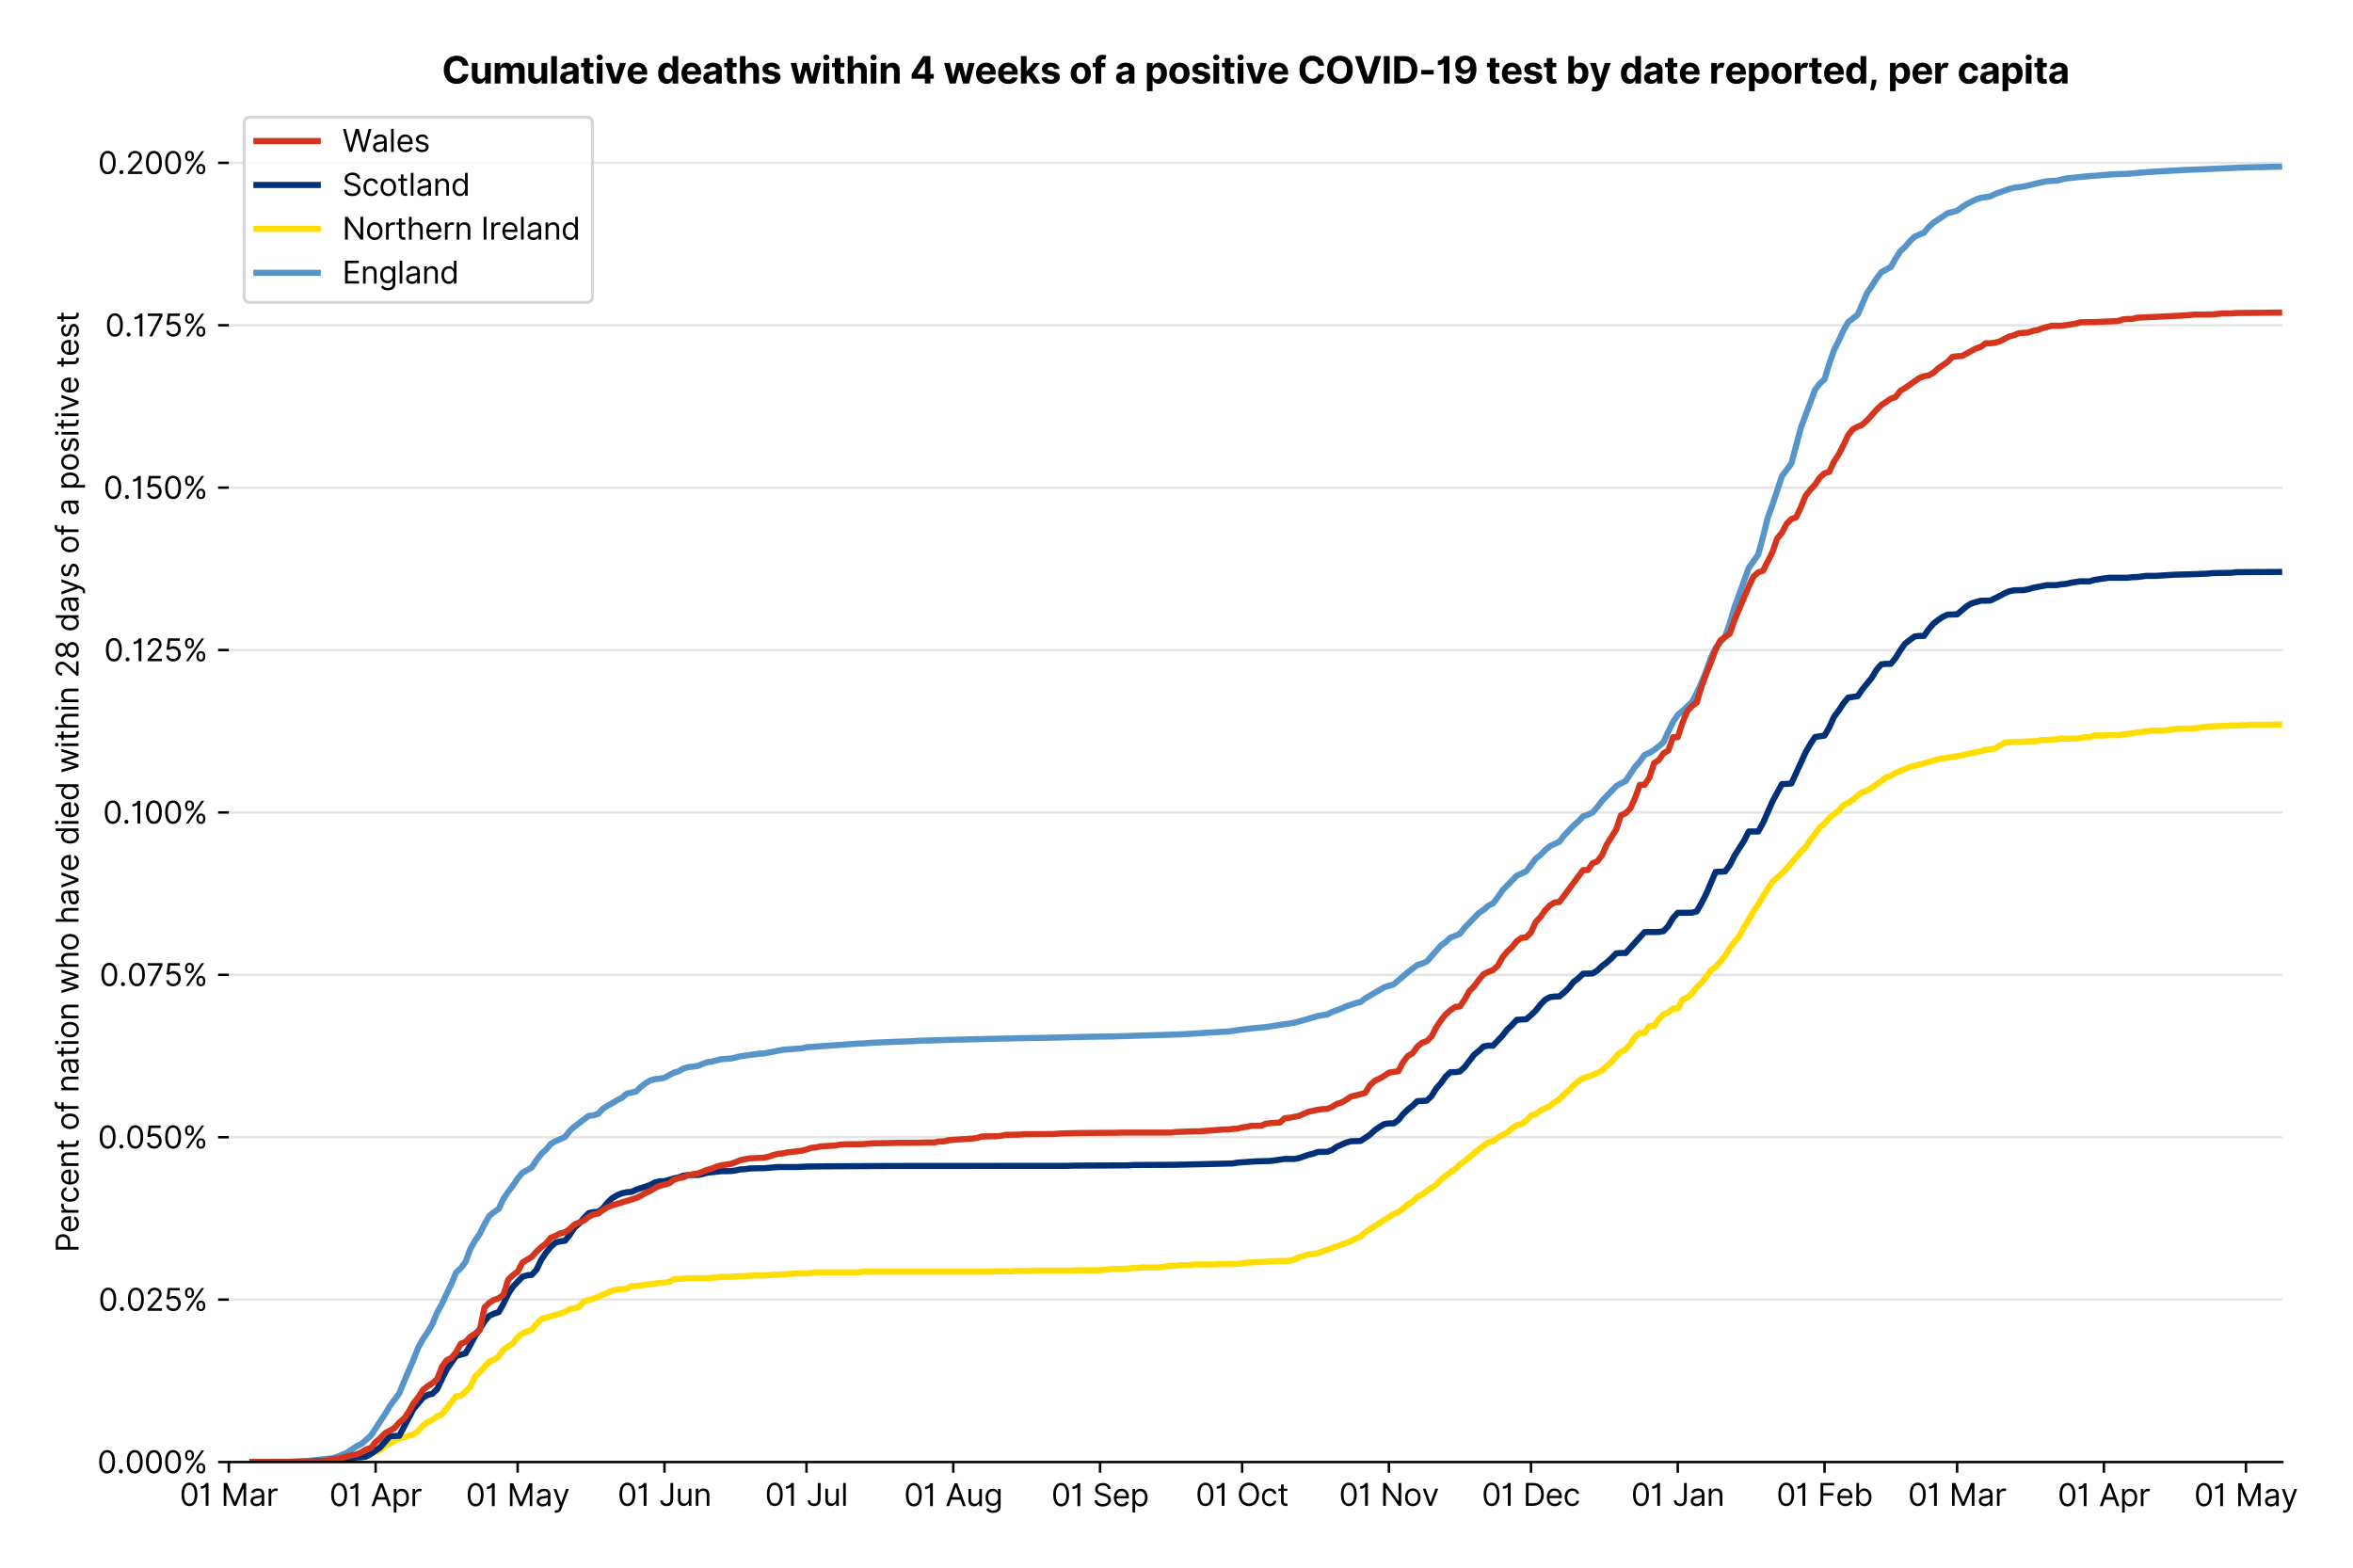 <?xml version="1.0" encoding="utf-8" standalone="no"?>
<!DOCTYPE svg PUBLIC "-//W3C//DTD SVG 1.1//EN"
  "http://www.w3.org/Graphics/SVG/1.1/DTD/svg11.dtd">
<svg version="1.1" viewBox="0 0 767.258 511.276" xmlns="http://www.w3.org/2000/svg" xmlns:xlink="http://www.w3.org/1999/xlink">
 <defs>
  <style type="text/css">*{stroke-linecap:butt;stroke-linejoin:round;}</style>
 </defs>
 <g id="figure_1">
  <g id="patch_1">
   <path d="M 0 511.276 
L 767.258 511.276 
L 767.258 0 
L 0 0 
z
" style="fill:#ffffff;"/>
  </g>
  <g id="axes_1">
   <g id="patch_2">
    <path d="M 74.612 476.745 
L 744.212 476.745 
L 744.212 33.225 
L 74.612 33.225 
z
" style="fill:#ffffff;"/>
   </g>
   <g id="matplotlib.axis_1">
    <g id="xtick_1">
     <g id="line2d_1">
      <defs>
       <path d="M 0 0 
L 0 3.5 
" id="m1784c98a71" style="stroke:#000000;stroke-width:0.8;"/>
      </defs>
      <g>
       <use style="stroke:#000000;stroke-width:0.8;" x="74.612" xlink:href="#m1784c98a71" y="476.745"/>
      </g>
     </g>
     <g id="text_1">
      <!-- 01 Mar -->
      <g transform="translate(58.576 491.018)scale(0.1 -0.1)">
       <defs>
        <path d="M 2000 -64 
Q 1230 -64 806 561 
Q 382 1186 382 2327 
Q 382 3459 809 4088 
Q 1236 4718 2000 4718 
Q 2764 4718 3191 4088 
Q 3618 3459 3618 2327 
Q 3618 1186 3194 561 
Q 2771 -64 2000 -64 
z
M 2000 436 
Q 2509 436 2791 927 
Q 3073 1418 3073 2327 
Q 3073 3234 2789 3730 
Q 2505 4227 2000 4227 
Q 1496 4227 1211 3730 
Q 927 3234 927 2327 
Q 927 1418 1210 927 
Q 1493 436 2000 436 
z
" id="Inter-Regular-30" transform="scale(0.016)"/>
        <path d="M 1973 4655 
L 1973 0 
L 1409 0 
L 1409 3836 
L 1373 3836 
Q 1341 3773 1209 3692 
Q 1077 3611 868 3551 
Q 659 3491 391 3491 
L 391 3964 
Q 661 3964 859 4061 
Q 1057 4159 1190 4291 
Q 1323 4423 1392 4529 
Q 1461 4636 1473 4655 
L 1973 4655 
z
" id="Inter-Regular-31" transform="scale(0.016)"/>
        <path id="Inter-Regular-20" transform="scale(0.016)"/>
        <path d="M 564 4655 
L 1236 4655 
L 2818 791 
L 2873 791 
L 4455 4655 
L 5127 4655 
L 5127 0 
L 4600 0 
L 4600 3536 
L 4555 3536 
L 3100 0 
L 2591 0 
L 1136 3536 
L 1091 3536 
L 1091 0 
L 564 0 
L 564 4655 
z
" id="Inter-Regular-4d" transform="scale(0.016)"/>
        <path d="M 1518 -82 
Q 1186 -82 916 44 
Q 646 170 486 410 
Q 327 650 327 991 
Q 327 1291 445 1478 
Q 564 1666 761 1773 
Q 959 1880 1199 1933 
Q 1439 1986 1682 2018 
Q 2000 2059 2199 2080 
Q 2398 2102 2490 2154 
Q 2582 2207 2582 2336 
L 2582 2355 
Q 2582 2691 2399 2877 
Q 2216 3064 1846 3064 
Q 1461 3064 1243 2895 
Q 1025 2727 936 2536 
L 427 2718 
Q 564 3036 792 3214 
Q 1021 3393 1292 3464 
Q 1564 3536 1827 3536 
Q 1996 3536 2215 3496 
Q 2434 3457 2640 3334 
Q 2846 3211 2982 2963 
Q 3118 2716 3118 2300 
L 3118 0 
L 2582 0 
L 2582 473 
L 2555 473 
Q 2500 359 2373 229 
Q 2246 100 2034 9 
Q 1823 -82 1518 -82 
z
M 1600 400 
Q 1918 400 2137 525 
Q 2357 650 2469 847 
Q 2582 1045 2582 1264 
L 2582 1755 
Q 2548 1714 2433 1681 
Q 2318 1648 2169 1624 
Q 2021 1600 1881 1583 
Q 1741 1566 1655 1555 
Q 1446 1527 1265 1467 
Q 1084 1407 974 1287 
Q 864 1168 864 964 
Q 864 684 1072 542 
Q 1280 400 1600 400 
z
" id="Inter-Regular-61" transform="scale(0.016)"/>
        <path d="M 491 0 
L 491 3491 
L 1009 3491 
L 1009 2964 
L 1046 2964 
Q 1139 3223 1389 3384 
Q 1639 3545 1955 3545 
Q 2100 3545 2209 3511 
Q 2318 3477 2400 3418 
L 2218 2964 
Q 2161 2993 2085 3010 
Q 2009 3027 1909 3027 
Q 1527 3027 1277 2794 
Q 1027 2561 1027 2209 
L 1027 0 
L 491 0 
z
" id="Inter-Regular-72" transform="scale(0.016)"/>
       </defs>
       <use xlink:href="#Inter-Regular-30"/>
       <use x="62.5" xlink:href="#Inter-Regular-31"/>
       <use x="106.676" xlink:href="#Inter-Regular-20"/>
       <use x="134.801" xlink:href="#Inter-Regular-4d"/>
       <use x="225.994" xlink:href="#Inter-Regular-61"/>
       <use x="282.386" xlink:href="#Inter-Regular-72"/>
      </g>
     </g>
    </g>
    <g id="xtick_2">
     <g id="line2d_2">
      <g>
       <use style="stroke:#000000;stroke-width:0.8;" x="122.476" xlink:href="#m1784c98a71" y="476.745"/>
      </g>
     </g>
     <g id="text_2">
      <!-- 01 Apr -->
      <g transform="translate(107.391 491.117)scale(0.1 -0.1)">
       <defs>
        <path d="M 755 0 
L 164 0 
L 1873 4655 
L 2455 4655 
L 4164 0 
L 3573 0 
L 3105 1318 
L 1223 1318 
L 755 0 
z
M 1400 1818 
L 2927 1818 
L 2182 3918 
L 2146 3918 
L 1400 1818 
z
" id="Inter-Regular-41" transform="scale(0.016)"/>
        <path d="M 491 -1309 
L 491 3491 
L 1009 3491 
L 1009 2936 
L 1073 2936 
Q 1132 3027 1237 3169 
Q 1343 3311 1542 3423 
Q 1741 3536 2082 3536 
Q 2523 3536 2859 3315 
Q 3196 3095 3384 2690 
Q 3573 2286 3573 1736 
Q 3573 1182 3384 776 
Q 3196 370 2861 148 
Q 2527 -73 2091 -73 
Q 1755 -73 1552 39 
Q 1350 152 1241 296 
Q 1132 441 1073 536 
L 1027 536 
L 1027 -1309 
L 491 -1309 
z
M 1018 1745 
Q 1018 1152 1276 780 
Q 1534 409 2018 409 
Q 2355 409 2581 587 
Q 2807 766 2921 1069 
Q 3036 1373 3036 1745 
Q 3036 2114 2923 2410 
Q 2811 2707 2585 2881 
Q 2359 3055 2018 3055 
Q 1527 3055 1272 2693 
Q 1018 2332 1018 1745 
z
" id="Inter-Regular-70" transform="scale(0.016)"/>
       </defs>
       <use xlink:href="#Inter-Regular-30"/>
       <use x="62.5" xlink:href="#Inter-Regular-31"/>
       <use x="106.676" xlink:href="#Inter-Regular-20"/>
       <use x="134.801" xlink:href="#Inter-Regular-41"/>
       <use x="202.415" xlink:href="#Inter-Regular-70"/>
       <use x="263.352" xlink:href="#Inter-Regular-72"/>
      </g>
     </g>
    </g>
    <g id="xtick_3">
     <g id="line2d_3">
      <g>
       <use style="stroke:#000000;stroke-width:0.8;" x="168.796" xlink:href="#m1784c98a71" y="476.745"/>
      </g>
     </g>
     <g id="text_3">
      <!-- 01 May -->
      <g transform="translate(151.893 491.117)scale(0.1 -0.1)">
       <defs>
        <path d="M 818 -1355 
Q 682 -1355 575 -1333 
Q 468 -1311 427 -1291 
L 564 -818 
Q 857 -893 1053 -814 
Q 1250 -736 1391 -345 
L 1509 -18 
L 218 3491 
L 800 3491 
L 1764 709 
L 1800 709 
L 2764 3491 
L 3346 3491 
L 1846 -564 
Q 1550 -1355 818 -1355 
z
" id="Inter-Regular-79" transform="scale(0.016)"/>
       </defs>
       <use xlink:href="#Inter-Regular-30"/>
       <use x="62.5" xlink:href="#Inter-Regular-31"/>
       <use x="106.676" xlink:href="#Inter-Regular-20"/>
       <use x="134.801" xlink:href="#Inter-Regular-4d"/>
       <use x="225.994" xlink:href="#Inter-Regular-61"/>
       <use x="282.386" xlink:href="#Inter-Regular-79"/>
      </g>
     </g>
    </g>
    <g id="xtick_4">
     <g id="line2d_4">
      <g>
       <use style="stroke:#000000;stroke-width:0.8;" x="216.66" xlink:href="#m1784c98a71" y="476.745"/>
      </g>
     </g>
     <g id="text_4">
      <!-- 01 Jun -->
      <g transform="translate(201.376 491.018)scale(0.1 -0.1)">
       <defs>
        <path d="M 2346 4655 
L 2909 4655 
L 2909 1327 
Q 2909 657 2549 296 
Q 2189 -64 1582 -64 
Q 1200 -64 902 76 
Q 605 216 434 475 
Q 264 734 264 1091 
L 818 1091 
Q 818 795 1034 615 
Q 1250 436 1582 436 
Q 1948 436 2147 664 
Q 2346 893 2346 1327 
L 2346 4655 
z
" id="Inter-Regular-4a" transform="scale(0.016)"/>
        <path d="M 2691 1427 
L 2691 3491 
L 3227 3491 
L 3227 0 
L 2691 0 
L 2691 591 
L 2655 591 
Q 2532 325 2273 140 
Q 2014 -45 1618 -45 
Q 1127 -45 809 280 
Q 491 605 491 1273 
L 491 3491 
L 1027 3491 
L 1027 1309 
Q 1027 927 1242 700 
Q 1457 473 1791 473 
Q 1991 473 2199 575 
Q 2407 677 2549 888 
Q 2691 1100 2691 1427 
z
" id="Inter-Regular-75" transform="scale(0.016)"/>
        <path d="M 1027 2100 
L 1027 0 
L 491 0 
L 491 3491 
L 1009 3491 
L 1009 2945 
L 1055 2945 
Q 1177 3211 1427 3373 
Q 1677 3536 2073 3536 
Q 2602 3536 2928 3211 
Q 3255 2886 3255 2218 
L 3255 0 
L 2718 0 
L 2718 2182 
Q 2718 2593 2504 2824 
Q 2291 3055 1918 3055 
Q 1534 3055 1280 2806 
Q 1027 2557 1027 2100 
z
" id="Inter-Regular-6e" transform="scale(0.016)"/>
       </defs>
       <use xlink:href="#Inter-Regular-30"/>
       <use x="62.5" xlink:href="#Inter-Regular-31"/>
       <use x="106.676" xlink:href="#Inter-Regular-20"/>
       <use x="134.801" xlink:href="#Inter-Regular-4a"/>
       <use x="189.063" xlink:href="#Inter-Regular-75"/>
       <use x="247.159" xlink:href="#Inter-Regular-6e"/>
      </g>
     </g>
    </g>
    <g id="xtick_5">
     <g id="line2d_5">
      <g>
       <use style="stroke:#000000;stroke-width:0.8;" x="262.98" xlink:href="#m1784c98a71" y="476.745"/>
      </g>
     </g>
     <g id="text_5">
      <!-- 01 Jul -->
      <g transform="translate(249.436 491.018)scale(0.1 -0.1)">
       <defs>
        <path d="M 1027 4655 
L 1027 0 
L 491 0 
L 491 4655 
L 1027 4655 
z
" id="Inter-Regular-6c" transform="scale(0.016)"/>
       </defs>
       <use xlink:href="#Inter-Regular-30"/>
       <use x="62.5" xlink:href="#Inter-Regular-31"/>
       <use x="106.676" xlink:href="#Inter-Regular-20"/>
       <use x="134.801" xlink:href="#Inter-Regular-4a"/>
       <use x="189.063" xlink:href="#Inter-Regular-75"/>
       <use x="247.159" xlink:href="#Inter-Regular-6c"/>
      </g>
     </g>
    </g>
    <g id="xtick_6">
     <g id="line2d_6">
      <g>
       <use style="stroke:#000000;stroke-width:0.8;" x="310.844" xlink:href="#m1784c98a71" y="476.745"/>
      </g>
     </g>
     <g id="text_6">
      <!-- 01 Aug -->
      <g transform="translate(294.772 491.117)scale(0.1 -0.1)">
       <defs>
        <path d="M 1900 -1382 
Q 1316 -1382 976 -1169 
Q 636 -957 473 -682 
L 900 -382 
Q 973 -477 1084 -601 
Q 1196 -725 1390 -817 
Q 1584 -909 1900 -909 
Q 2323 -909 2598 -704 
Q 2873 -500 2873 -64 
L 2873 645 
L 2827 645 
Q 2768 550 2660 410 
Q 2552 270 2351 162 
Q 2150 55 1809 55 
Q 1386 55 1051 255 
Q 716 455 521 836 
Q 327 1218 327 1764 
Q 327 2300 516 2699 
Q 705 3098 1041 3317 
Q 1377 3536 1818 3536 
Q 2159 3536 2360 3423 
Q 2561 3311 2669 3169 
Q 2777 3027 2836 2936 
L 2891 2936 
L 2891 3491 
L 3409 3491 
L 3409 -100 
Q 3409 -550 3205 -833 
Q 3002 -1116 2660 -1249 
Q 2318 -1382 1900 -1382 
z
M 1882 536 
Q 2366 536 2624 864 
Q 2882 1193 2882 1773 
Q 2882 2339 2627 2697 
Q 2373 3055 1882 3055 
Q 1541 3055 1315 2882 
Q 1089 2709 976 2418 
Q 864 2127 864 1773 
Q 864 1227 1120 881 
Q 1377 536 1882 536 
z
" id="Inter-Regular-67" transform="scale(0.016)"/>
       </defs>
       <use xlink:href="#Inter-Regular-30"/>
       <use x="62.5" xlink:href="#Inter-Regular-31"/>
       <use x="106.676" xlink:href="#Inter-Regular-20"/>
       <use x="134.801" xlink:href="#Inter-Regular-41"/>
       <use x="202.415" xlink:href="#Inter-Regular-75"/>
       <use x="260.511" xlink:href="#Inter-Regular-67"/>
      </g>
     </g>
    </g>
    <g id="xtick_7">
     <g id="line2d_7">
      <g>
       <use style="stroke:#000000;stroke-width:0.8;" x="358.708" xlink:href="#m1784c98a71" y="476.745"/>
      </g>
     </g>
     <g id="text_7">
      <!-- 01 Sep -->
      <g transform="translate(342.82 491.117)scale(0.1 -0.1)">
       <defs>
        <path d="M 3109 3491 
Q 3068 3836 2777 4027 
Q 2486 4218 2064 4218 
Q 1600 4218 1318 3999 
Q 1036 3780 1036 3445 
Q 1036 3195 1189 3042 
Q 1343 2889 1553 2803 
Q 1764 2718 1936 2673 
L 2409 2545 
Q 2591 2498 2815 2414 
Q 3039 2330 3244 2185 
Q 3450 2041 3584 1816 
Q 3718 1591 3718 1264 
Q 3718 886 3521 581 
Q 3325 277 2949 97 
Q 2573 -82 2036 -82 
Q 1286 -82 845 272 
Q 405 627 364 1200 
L 946 1200 
Q 968 936 1124 764 
Q 1280 593 1519 510 
Q 1759 427 2036 427 
Q 2359 427 2616 533 
Q 2873 639 3023 828 
Q 3173 1018 3173 1273 
Q 3173 1505 3043 1650 
Q 2914 1795 2702 1886 
Q 2491 1977 2246 2045 
L 1673 2209 
Q 1127 2366 809 2657 
Q 491 2948 491 3418 
Q 491 3809 703 4101 
Q 916 4393 1276 4555 
Q 1636 4718 2082 4718 
Q 2532 4718 2882 4558 
Q 3232 4398 3437 4120 
Q 3643 3843 3655 3491 
L 3109 3491 
z
" id="Inter-Regular-53" transform="scale(0.016)"/>
        <path d="M 1955 -73 
Q 1450 -73 1085 151 
Q 721 375 524 778 
Q 327 1182 327 1718 
Q 327 2255 524 2665 
Q 721 3075 1074 3305 
Q 1427 3536 1900 3536 
Q 2173 3536 2439 3445 
Q 2705 3355 2923 3151 
Q 3141 2948 3270 2614 
Q 3400 2280 3400 1791 
L 3400 1564 
L 866 1564 
Q 884 1005 1183 707 
Q 1482 409 1955 409 
Q 2271 409 2498 545 
Q 2725 682 2827 955 
L 3346 809 
Q 3223 414 2854 170 
Q 2486 -73 1955 -73 
z
M 866 2027 
L 2855 2027 
Q 2855 2470 2595 2762 
Q 2336 3055 1900 3055 
Q 1593 3055 1368 2911 
Q 1143 2768 1013 2533 
Q 884 2298 866 2027 
z
" id="Inter-Regular-65" transform="scale(0.016)"/>
       </defs>
       <use xlink:href="#Inter-Regular-30"/>
       <use x="62.5" xlink:href="#Inter-Regular-31"/>
       <use x="106.676" xlink:href="#Inter-Regular-20"/>
       <use x="134.801" xlink:href="#Inter-Regular-53"/>
       <use x="198.58" xlink:href="#Inter-Regular-65"/>
       <use x="256.818" xlink:href="#Inter-Regular-70"/>
      </g>
     </g>
    </g>
    <g id="xtick_8">
     <g id="line2d_8">
      <g>
       <use style="stroke:#000000;stroke-width:0.8;" x="405.028" xlink:href="#m1784c98a71" y="476.745"/>
      </g>
     </g>
     <g id="text_8">
      <!-- 01 Oct -->
      <g transform="translate(389.871 491.018)scale(0.1 -0.1)">
       <defs>
        <path d="M 4491 2327 
Q 4491 1591 4225 1054 
Q 3959 518 3495 227 
Q 3032 -64 2436 -64 
Q 1841 -64 1377 227 
Q 914 518 648 1054 
Q 382 1591 382 2327 
Q 382 3064 648 3600 
Q 914 4136 1377 4427 
Q 1841 4718 2436 4718 
Q 3032 4718 3495 4427 
Q 3959 4136 4225 3600 
Q 4491 3064 4491 2327 
z
M 3946 2327 
Q 3946 2932 3744 3348 
Q 3543 3764 3201 3977 
Q 2859 4191 2436 4191 
Q 2014 4191 1672 3977 
Q 1330 3764 1128 3348 
Q 927 2932 927 2327 
Q 927 1723 1128 1307 
Q 1330 891 1672 677 
Q 2014 464 2436 464 
Q 2859 464 3201 677 
Q 3543 891 3744 1307 
Q 3946 1723 3946 2327 
z
" id="Inter-Regular-4f" transform="scale(0.016)"/>
        <path d="M 1909 -73 
Q 1418 -73 1063 159 
Q 709 391 518 798 
Q 327 1205 327 1727 
Q 327 2259 524 2667 
Q 721 3075 1074 3305 
Q 1427 3536 1900 3536 
Q 2268 3536 2563 3400 
Q 2859 3264 3047 3018 
Q 3236 2773 3282 2445 
L 2746 2445 
Q 2684 2684 2474 2869 
Q 2264 3055 1909 3055 
Q 1439 3055 1151 2697 
Q 864 2339 864 1745 
Q 864 1139 1148 774 
Q 1432 409 1909 409 
Q 2223 409 2447 570 
Q 2671 732 2746 1018 
L 3282 1018 
Q 3236 709 3058 462 
Q 2880 216 2588 71 
Q 2296 -73 1909 -73 
z
" id="Inter-Regular-63" transform="scale(0.016)"/>
        <path d="M 2009 3491 
L 2009 3036 
L 1264 3036 
L 1264 1000 
Q 1264 773 1331 660 
Q 1398 548 1503 510 
Q 1609 473 1727 473 
Q 1816 473 1873 483 
Q 1930 493 1964 500 
L 2073 18 
Q 2018 -2 1920 -23 
Q 1823 -45 1673 -45 
Q 1446 -45 1228 52 
Q 1011 150 869 350 
Q 727 550 727 855 
L 727 3036 
L 200 3036 
L 200 3491 
L 727 3491 
L 727 4327 
L 1264 4327 
L 1264 3491 
L 2009 3491 
z
" id="Inter-Regular-74" transform="scale(0.016)"/>
       </defs>
       <use xlink:href="#Inter-Regular-30"/>
       <use x="62.5" xlink:href="#Inter-Regular-31"/>
       <use x="106.676" xlink:href="#Inter-Regular-20"/>
       <use x="134.801" xlink:href="#Inter-Regular-4f"/>
       <use x="210.938" xlink:href="#Inter-Regular-63"/>
       <use x="266.761" xlink:href="#Inter-Regular-74"/>
      </g>
     </g>
    </g>
    <g id="xtick_9">
     <g id="line2d_9">
      <g>
       <use style="stroke:#000000;stroke-width:0.8;" x="452.891" xlink:href="#m1784c98a71" y="476.745"/>
      </g>
     </g>
     <g id="text_9">
      <!-- 01 Nov -->
      <g transform="translate(436.62 491.018)scale(0.1 -0.1)">
       <defs>
        <path d="M 4255 4655 
L 4255 0 
L 3709 0 
L 1173 3655 
L 1127 3655 
L 1127 0 
L 564 0 
L 564 4655 
L 1109 4655 
L 3655 991 
L 3700 991 
L 3700 4655 
L 4255 4655 
z
" id="Inter-Regular-4e" transform="scale(0.016)"/>
        <path d="M 1909 -73 
Q 1436 -73 1080 152 
Q 725 377 526 781 
Q 327 1186 327 1727 
Q 327 2273 526 2679 
Q 725 3086 1080 3311 
Q 1436 3536 1909 3536 
Q 2382 3536 2737 3311 
Q 3093 3086 3292 2679 
Q 3491 2273 3491 1727 
Q 3491 1186 3292 781 
Q 3093 377 2737 152 
Q 2382 -73 1909 -73 
z
M 1909 409 
Q 2268 409 2500 593 
Q 2732 777 2843 1077 
Q 2955 1377 2955 1727 
Q 2955 2077 2843 2379 
Q 2732 2682 2500 2868 
Q 2268 3055 1909 3055 
Q 1550 3055 1318 2868 
Q 1086 2682 975 2379 
Q 864 2077 864 1727 
Q 864 1377 975 1077 
Q 1086 777 1318 593 
Q 1550 409 1909 409 
z
" id="Inter-Regular-6f" transform="scale(0.016)"/>
        <path d="M 3346 3491 
L 2055 0 
L 1509 0 
L 218 3491 
L 800 3491 
L 1764 709 
L 1800 709 
L 2764 3491 
L 3346 3491 
z
" id="Inter-Regular-76" transform="scale(0.016)"/>
       </defs>
       <use xlink:href="#Inter-Regular-30"/>
       <use x="62.5" xlink:href="#Inter-Regular-31"/>
       <use x="106.676" xlink:href="#Inter-Regular-20"/>
       <use x="134.801" xlink:href="#Inter-Regular-4e"/>
       <use x="210.085" xlink:href="#Inter-Regular-6f"/>
       <use x="269.744" xlink:href="#Inter-Regular-76"/>
      </g>
     </g>
    </g>
    <g id="xtick_10">
     <g id="line2d_10">
      <g>
       <use style="stroke:#000000;stroke-width:0.8;" x="499.211" xlink:href="#m1784c98a71" y="476.745"/>
      </g>
     </g>
     <g id="text_10">
      <!-- 01 Dec -->
      <g transform="translate(483.175 491.018)scale(0.1 -0.1)">
       <defs>
        <path d="M 2000 0 
L 564 0 
L 564 4655 
L 2064 4655 
Q 2741 4655 3223 4376 
Q 3705 4098 3961 3578 
Q 4218 3059 4218 2336 
Q 4218 1609 3959 1085 
Q 3700 561 3204 280 
Q 2709 0 2000 0 
z
M 1127 500 
L 1964 500 
Q 2830 500 3251 992 
Q 3673 1484 3673 2336 
Q 3673 3182 3259 3668 
Q 2846 4155 2027 4155 
L 1127 4155 
L 1127 500 
z
" id="Inter-Regular-44" transform="scale(0.016)"/>
       </defs>
       <use xlink:href="#Inter-Regular-30"/>
       <use x="62.5" xlink:href="#Inter-Regular-31"/>
       <use x="106.676" xlink:href="#Inter-Regular-20"/>
       <use x="134.801" xlink:href="#Inter-Regular-44"/>
       <use x="206.676" xlink:href="#Inter-Regular-65"/>
       <use x="264.915" xlink:href="#Inter-Regular-63"/>
      </g>
     </g>
    </g>
    <g id="xtick_11">
     <g id="line2d_11">
      <g>
       <use style="stroke:#000000;stroke-width:0.8;" x="547.075" xlink:href="#m1784c98a71" y="476.745"/>
      </g>
     </g>
     <g id="text_11">
      <!-- 01 Jan -->
      <g transform="translate(531.876 491.018)scale(0.1 -0.1)">
       <use xlink:href="#Inter-Regular-30"/>
       <use x="62.5" xlink:href="#Inter-Regular-31"/>
       <use x="106.676" xlink:href="#Inter-Regular-20"/>
       <use x="134.801" xlink:href="#Inter-Regular-4a"/>
       <use x="189.063" xlink:href="#Inter-Regular-61"/>
       <use x="245.455" xlink:href="#Inter-Regular-6e"/>
      </g>
     </g>
    </g>
    <g id="xtick_12">
     <g id="line2d_12">
      <g>
       <use style="stroke:#000000;stroke-width:0.8;" x="594.939" xlink:href="#m1784c98a71" y="476.745"/>
      </g>
     </g>
     <g id="text_12">
      <!-- 01 Feb -->
      <g transform="translate(579.25 491.018)scale(0.1 -0.1)">
       <defs>
        <path d="M 564 0 
L 564 4655 
L 3355 4655 
L 3355 4155 
L 1127 4155 
L 1127 2582 
L 3146 2582 
L 3146 2082 
L 1127 2082 
L 1127 0 
L 564 0 
z
" id="Inter-Regular-46" transform="scale(0.016)"/>
        <path d="M 564 0 
L 564 4655 
L 1100 4655 
L 1100 2936 
L 1146 2936 
Q 1205 3027 1310 3169 
Q 1416 3311 1615 3423 
Q 1814 3536 2155 3536 
Q 2596 3536 2932 3315 
Q 3268 3095 3457 2690 
Q 3646 2286 3646 1736 
Q 3646 1182 3457 776 
Q 3268 370 2934 148 
Q 2600 -73 2164 -73 
Q 1827 -73 1625 39 
Q 1423 152 1314 296 
Q 1205 441 1146 536 
L 1082 536 
L 1082 0 
L 564 0 
z
M 1091 1745 
Q 1091 1152 1349 780 
Q 1607 409 2091 409 
Q 2427 409 2653 587 
Q 2880 766 2994 1069 
Q 3109 1373 3109 1745 
Q 3109 2114 2996 2410 
Q 2884 2707 2658 2881 
Q 2432 3055 2091 3055 
Q 1600 3055 1345 2693 
Q 1091 2332 1091 1745 
z
" id="Inter-Regular-62" transform="scale(0.016)"/>
       </defs>
       <use xlink:href="#Inter-Regular-30"/>
       <use x="62.5" xlink:href="#Inter-Regular-31"/>
       <use x="106.676" xlink:href="#Inter-Regular-20"/>
       <use x="134.801" xlink:href="#Inter-Regular-46"/>
       <use x="193.466" xlink:href="#Inter-Regular-65"/>
       <use x="251.705" xlink:href="#Inter-Regular-62"/>
      </g>
     </g>
    </g>
    <g id="xtick_13">
     <g id="line2d_13">
      <g>
       <use style="stroke:#000000;stroke-width:0.8;" x="638.171" xlink:href="#m1784c98a71" y="476.745"/>
      </g>
     </g>
     <g id="text_13">
      <!-- 01 Mar -->
      <g transform="translate(622.134 491.018)scale(0.1 -0.1)">
       <use xlink:href="#Inter-Regular-30"/>
       <use x="62.5" xlink:href="#Inter-Regular-31"/>
       <use x="106.676" xlink:href="#Inter-Regular-20"/>
       <use x="134.801" xlink:href="#Inter-Regular-4d"/>
       <use x="225.994" xlink:href="#Inter-Regular-61"/>
       <use x="282.386" xlink:href="#Inter-Regular-72"/>
      </g>
     </g>
    </g>
    <g id="xtick_14">
     <g id="line2d_14">
      <g>
       <use style="stroke:#000000;stroke-width:0.8;" x="686.035" xlink:href="#m1784c98a71" y="476.745"/>
      </g>
     </g>
     <g id="text_14">
      <!-- 01 Apr -->
      <g transform="translate(670.95 491.117)scale(0.1 -0.1)">
       <use xlink:href="#Inter-Regular-30"/>
       <use x="62.5" xlink:href="#Inter-Regular-31"/>
       <use x="106.676" xlink:href="#Inter-Regular-20"/>
       <use x="134.801" xlink:href="#Inter-Regular-41"/>
       <use x="202.415" xlink:href="#Inter-Regular-70"/>
       <use x="263.352" xlink:href="#Inter-Regular-72"/>
      </g>
     </g>
    </g>
    <g id="xtick_15">
     <g id="line2d_15">
      <g>
       <use style="stroke:#000000;stroke-width:0.8;" x="732.355" xlink:href="#m1784c98a71" y="476.745"/>
      </g>
     </g>
     <g id="text_15">
      <!-- 01 May -->
      <g transform="translate(715.452 491.117)scale(0.1 -0.1)">
       <use xlink:href="#Inter-Regular-30"/>
       <use x="62.5" xlink:href="#Inter-Regular-31"/>
       <use x="106.676" xlink:href="#Inter-Regular-20"/>
       <use x="134.801" xlink:href="#Inter-Regular-4d"/>
       <use x="225.994" xlink:href="#Inter-Regular-61"/>
       <use x="282.386" xlink:href="#Inter-Regular-79"/>
      </g>
     </g>
    </g>
   </g>
   <g id="matplotlib.axis_2">
    <g id="ytick_1">
     <g id="line2d_16">
      <path clip-path="url(#p051b4f807d)" d="M 74.612 476.745 
L 744.212 476.745 
" style="fill:none;stroke:#e5e5e5;stroke-linecap:square;stroke-width:0.8;"/>
     </g>
     <g id="line2d_17">
      <defs>
       <path d="M 0 0 
L -3.5 0 
" id="m27f991cac8" style="stroke:#000000;stroke-width:0.8;"/>
      </defs>
      <g>
       <use style="stroke:#000000;stroke-width:0.8;" x="74.612" xlink:href="#m27f991cac8" y="476.745"/>
      </g>
     </g>
     <g id="text_16">
      <!-- 0.000% -->
      <g transform="translate(31.731 480.382)scale(0.1 -0.1)">
       <defs>
        <path d="M 882 -36 
Q 714 -36 593 84 
Q 473 205 473 373 
Q 473 541 593 661 
Q 714 782 882 782 
Q 1050 782 1170 661 
Q 1291 541 1291 373 
Q 1291 205 1170 84 
Q 1050 -36 882 -36 
z
" id="Inter-Regular-2e" transform="scale(0.016)"/>
        <path d="M 2855 873 
L 2855 1118 
Q 2855 1373 2960 1585 
Q 3066 1798 3269 1926 
Q 3473 2055 3764 2055 
Q 4059 2055 4259 1926 
Q 4459 1798 4561 1585 
Q 4664 1373 4664 1118 
L 4664 873 
Q 4664 618 4560 405 
Q 4457 193 4256 64 
Q 4055 -64 3764 -64 
Q 3468 -64 3266 64 
Q 3064 193 2959 405 
Q 2855 618 2855 873 
z
M 536 3536 
L 536 3782 
Q 536 4036 642 4248 
Q 748 4461 951 4589 
Q 1155 4718 1446 4718 
Q 1741 4718 1941 4589 
Q 2141 4461 2243 4248 
Q 2346 4036 2346 3782 
L 2346 3536 
Q 2346 3282 2242 3069 
Q 2139 2857 1937 2728 
Q 1736 2600 1446 2600 
Q 1150 2600 948 2728 
Q 746 2857 641 3069 
Q 536 3282 536 3536 
z
M 709 0 
L 3909 4655 
L 4427 4655 
L 1227 0 
L 709 0 
z
M 3318 1118 
L 3318 873 
Q 3318 661 3418 494 
Q 3518 327 3764 327 
Q 4002 327 4101 494 
Q 4200 661 4200 873 
L 4200 1118 
Q 4200 1330 4104 1497 
Q 4009 1664 3764 1664 
Q 3525 1664 3421 1497 
Q 3318 1330 3318 1118 
z
M 1000 3782 
L 1000 3536 
Q 1000 3325 1100 3158 
Q 1200 2991 1446 2991 
Q 1684 2991 1783 3158 
Q 1882 3325 1882 3536 
L 1882 3782 
Q 1882 3993 1786 4160 
Q 1691 4327 1446 4327 
Q 1207 4327 1103 4160 
Q 1000 3993 1000 3782 
z
" id="Inter-Regular-25" transform="scale(0.016)"/>
       </defs>
       <use xlink:href="#Inter-Regular-30"/>
       <use x="62.5" xlink:href="#Inter-Regular-2e"/>
       <use x="90.057" xlink:href="#Inter-Regular-30"/>
       <use x="152.557" xlink:href="#Inter-Regular-30"/>
       <use x="215.057" xlink:href="#Inter-Regular-30"/>
       <use x="277.557" xlink:href="#Inter-Regular-25"/>
      </g>
     </g>
    </g>
    <g id="ytick_2">
     <g id="line2d_18">
      <path clip-path="url(#p051b4f807d)" d="M 74.612 423.789 
L 744.212 423.789 
" style="fill:none;stroke:#e5e5e5;stroke-linecap:square;stroke-width:0.8;"/>
     </g>
     <g id="line2d_19">
      <g>
       <use style="stroke:#000000;stroke-width:0.8;" x="74.612" xlink:href="#m27f991cac8" y="423.789"/>
      </g>
     </g>
     <g id="text_17">
      <!-- 0.025% -->
      <g transform="translate(32.1 427.426)scale(0.1 -0.1)">
       <defs>
        <path d="M 482 0 
L 482 409 
L 2018 2091 
Q 2289 2386 2464 2605 
Q 2639 2825 2724 3019 
Q 2809 3214 2809 3427 
Q 2809 3795 2553 4011 
Q 2298 4227 1918 4227 
Q 1514 4227 1275 3985 
Q 1036 3743 1036 3345 
L 500 3345 
Q 500 3755 688 4064 
Q 877 4373 1203 4545 
Q 1530 4718 1936 4718 
Q 2346 4718 2661 4545 
Q 2977 4373 3156 4079 
Q 3336 3786 3336 3427 
Q 3336 3170 3244 2926 
Q 3152 2682 2926 2383 
Q 2700 2084 2300 1655 
L 1255 536 
L 1255 500 
L 3418 500 
L 3418 0 
L 482 0 
z
" id="Inter-Regular-32" transform="scale(0.016)"/>
        <path d="M 1936 -64 
Q 1536 -64 1216 95 
Q 896 255 702 532 
Q 509 809 491 1164 
L 1036 1164 
Q 1068 848 1324 642 
Q 1580 436 1936 436 
Q 2223 436 2447 570 
Q 2671 705 2799 940 
Q 2927 1175 2927 1473 
Q 2927 1777 2794 2017 
Q 2661 2257 2429 2395 
Q 2198 2534 1900 2536 
Q 1686 2539 1461 2472 
Q 1236 2405 1091 2300 
L 564 2364 
L 846 4655 
L 3264 4655 
L 3264 4155 
L 1318 4155 
L 1155 2782 
L 1182 2782 
Q 1325 2895 1541 2970 
Q 1757 3045 1991 3045 
Q 2418 3045 2753 2842 
Q 3089 2639 3281 2286 
Q 3473 1934 3473 1482 
Q 3473 1036 3274 687 
Q 3075 339 2727 137 
Q 2380 -64 1936 -64 
z
" id="Inter-Regular-35" transform="scale(0.016)"/>
       </defs>
       <use xlink:href="#Inter-Regular-30"/>
       <use x="62.5" xlink:href="#Inter-Regular-2e"/>
       <use x="90.057" xlink:href="#Inter-Regular-30"/>
       <use x="152.557" xlink:href="#Inter-Regular-32"/>
       <use x="213.068" xlink:href="#Inter-Regular-35"/>
       <use x="273.864" xlink:href="#Inter-Regular-25"/>
      </g>
     </g>
    </g>
    <g id="ytick_3">
     <g id="line2d_20">
      <path clip-path="url(#p051b4f807d)" d="M 74.612 370.834 
L 744.212 370.834 
" style="fill:none;stroke:#e5e5e5;stroke-linecap:square;stroke-width:0.8;"/>
     </g>
     <g id="line2d_21">
      <g>
       <use style="stroke:#000000;stroke-width:0.8;" x="74.612" xlink:href="#m27f991cac8" y="370.834"/>
      </g>
     </g>
     <g id="text_18">
      <!-- 0.050% -->
      <g transform="translate(31.902 374.47)scale(0.1 -0.1)">
       <use xlink:href="#Inter-Regular-30"/>
       <use x="62.5" xlink:href="#Inter-Regular-2e"/>
       <use x="90.057" xlink:href="#Inter-Regular-30"/>
       <use x="152.557" xlink:href="#Inter-Regular-35"/>
       <use x="213.352" xlink:href="#Inter-Regular-30"/>
       <use x="275.852" xlink:href="#Inter-Regular-25"/>
      </g>
     </g>
    </g>
    <g id="ytick_4">
     <g id="line2d_22">
      <path clip-path="url(#p051b4f807d)" d="M 74.612 317.878 
L 744.212 317.878 
" style="fill:none;stroke:#e5e5e5;stroke-linecap:square;stroke-width:0.8;"/>
     </g>
     <g id="line2d_23">
      <g>
       <use style="stroke:#000000;stroke-width:0.8;" x="74.612" xlink:href="#m27f991cac8" y="317.878"/>
      </g>
     </g>
     <g id="text_19">
      <!-- 0.075% -->
      <g transform="translate(32.441 321.515)scale(0.1 -0.1)">
       <defs>
        <path d="M 627 0 
L 2709 4118 
L 2709 4155 
L 309 4155 
L 309 4655 
L 3291 4655 
L 3291 4127 
L 1218 0 
L 627 0 
z
" id="Inter-Regular-37" transform="scale(0.016)"/>
       </defs>
       <use xlink:href="#Inter-Regular-30"/>
       <use x="62.5" xlink:href="#Inter-Regular-2e"/>
       <use x="90.057" xlink:href="#Inter-Regular-30"/>
       <use x="152.557" xlink:href="#Inter-Regular-37"/>
       <use x="209.659" xlink:href="#Inter-Regular-35"/>
       <use x="270.455" xlink:href="#Inter-Regular-25"/>
      </g>
     </g>
    </g>
    <g id="ytick_5">
     <g id="line2d_24">
      <path clip-path="url(#p051b4f807d)" d="M 74.612 264.922 
L 744.212 264.922 
" style="fill:none;stroke:#e5e5e5;stroke-linecap:square;stroke-width:0.8;"/>
     </g>
     <g id="line2d_25">
      <g>
       <use style="stroke:#000000;stroke-width:0.8;" x="74.612" xlink:href="#m27f991cac8" y="264.922"/>
      </g>
     </g>
     <g id="text_20">
      <!-- 0.100% -->
      <g transform="translate(33.564 268.559)scale(0.1 -0.1)">
       <use xlink:href="#Inter-Regular-30"/>
       <use x="62.5" xlink:href="#Inter-Regular-2e"/>
       <use x="90.057" xlink:href="#Inter-Regular-31"/>
       <use x="134.233" xlink:href="#Inter-Regular-30"/>
       <use x="196.733" xlink:href="#Inter-Regular-30"/>
       <use x="259.233" xlink:href="#Inter-Regular-25"/>
      </g>
     </g>
    </g>
    <g id="ytick_6">
     <g id="line2d_26">
      <path clip-path="url(#p051b4f807d)" d="M 74.612 211.967 
L 744.212 211.967 
" style="fill:none;stroke:#e5e5e5;stroke-linecap:square;stroke-width:0.8;"/>
     </g>
     <g id="line2d_27">
      <g>
       <use style="stroke:#000000;stroke-width:0.8;" x="74.612" xlink:href="#m27f991cac8" y="211.967"/>
      </g>
     </g>
     <g id="text_21">
      <!-- 0.125% -->
      <g transform="translate(33.933 215.603)scale(0.1 -0.1)">
       <use xlink:href="#Inter-Regular-30"/>
       <use x="62.5" xlink:href="#Inter-Regular-2e"/>
       <use x="90.057" xlink:href="#Inter-Regular-31"/>
       <use x="134.233" xlink:href="#Inter-Regular-32"/>
       <use x="194.744" xlink:href="#Inter-Regular-35"/>
       <use x="255.54" xlink:href="#Inter-Regular-25"/>
      </g>
     </g>
    </g>
    <g id="ytick_7">
     <g id="line2d_28">
      <path clip-path="url(#p051b4f807d)" d="M 74.612 159.011 
L 744.212 159.011 
" style="fill:none;stroke:#e5e5e5;stroke-linecap:square;stroke-width:0.8;"/>
     </g>
     <g id="line2d_29">
      <g>
       <use style="stroke:#000000;stroke-width:0.8;" x="74.612" xlink:href="#m27f991cac8" y="159.011"/>
      </g>
     </g>
     <g id="text_22">
      <!-- 0.150% -->
      <g transform="translate(33.734 162.648)scale(0.1 -0.1)">
       <use xlink:href="#Inter-Regular-30"/>
       <use x="62.5" xlink:href="#Inter-Regular-2e"/>
       <use x="90.057" xlink:href="#Inter-Regular-31"/>
       <use x="134.233" xlink:href="#Inter-Regular-35"/>
       <use x="195.028" xlink:href="#Inter-Regular-30"/>
       <use x="257.528" xlink:href="#Inter-Regular-25"/>
      </g>
     </g>
    </g>
    <g id="ytick_8">
     <g id="line2d_30">
      <path clip-path="url(#p051b4f807d)" d="M 74.612 106.055 
L 744.212 106.055 
" style="fill:none;stroke:#e5e5e5;stroke-linecap:square;stroke-width:0.8;"/>
     </g>
     <g id="line2d_31">
      <g>
       <use style="stroke:#000000;stroke-width:0.8;" x="74.612" xlink:href="#m27f991cac8" y="106.055"/>
      </g>
     </g>
     <g id="text_23">
      <!-- 0.175% -->
      <g transform="translate(34.273 109.692)scale(0.1 -0.1)">
       <use xlink:href="#Inter-Regular-30"/>
       <use x="62.5" xlink:href="#Inter-Regular-2e"/>
       <use x="90.057" xlink:href="#Inter-Regular-31"/>
       <use x="134.233" xlink:href="#Inter-Regular-37"/>
       <use x="191.335" xlink:href="#Inter-Regular-35"/>
       <use x="252.131" xlink:href="#Inter-Regular-25"/>
      </g>
     </g>
    </g>
    <g id="ytick_9">
     <g id="line2d_32">
      <path clip-path="url(#p051b4f807d)" d="M 74.612 53.1 
L 744.212 53.1 
" style="fill:none;stroke:#e5e5e5;stroke-linecap:square;stroke-width:0.8;"/>
     </g>
     <g id="line2d_33">
      <g>
       <use style="stroke:#000000;stroke-width:0.8;" x="74.612" xlink:href="#m27f991cac8" y="53.1"/>
      </g>
     </g>
     <g id="text_24">
      <!-- 0.200% -->
      <g transform="translate(31.93 56.736)scale(0.1 -0.1)">
       <use xlink:href="#Inter-Regular-30"/>
       <use x="62.5" xlink:href="#Inter-Regular-2e"/>
       <use x="90.057" xlink:href="#Inter-Regular-32"/>
       <use x="150.568" xlink:href="#Inter-Regular-30"/>
       <use x="213.068" xlink:href="#Inter-Regular-30"/>
       <use x="275.568" xlink:href="#Inter-Regular-25"/>
      </g>
     </g>
    </g>
    <g id="text_25">
     <!-- Percent of nation who have died within 28 days of a positive test -->
     <g transform="translate(25.614 408.396)rotate(-90)scale(0.1 -0.1)">
      <defs>
       <path d="M 564 0 
L 564 4655 
L 2136 4655 
Q 2684 4655 3033 4458 
Q 3382 4261 3550 3927 
Q 3718 3593 3718 3182 
Q 3718 2770 3551 2434 
Q 3384 2098 3036 1899 
Q 2689 1700 2146 1700 
L 1127 1700 
L 1127 0 
L 564 0 
z
M 1127 2200 
L 2127 2200 
Q 2689 2200 2926 2482 
Q 3164 2764 3164 3182 
Q 3164 3602 2925 3878 
Q 2686 4155 2118 4155 
L 1127 4155 
L 1127 2200 
z
" id="Inter-Regular-50" transform="scale(0.016)"/>
       <path d="M 2046 3491 
L 2046 3036 
L 1264 3036 
L 1264 0 
L 727 0 
L 727 3036 
L 164 3036 
L 164 3491 
L 727 3491 
L 727 3973 
Q 727 4273 868 4473 
Q 1009 4673 1234 4773 
Q 1459 4873 1709 4873 
Q 1907 4873 2032 4841 
Q 2157 4809 2218 4782 
L 2064 4318 
Q 2023 4332 1951 4352 
Q 1880 4373 1764 4373 
Q 1498 4373 1381 4239 
Q 1264 4105 1264 3845 
L 1264 3491 
L 2046 3491 
z
" id="Inter-Regular-66" transform="scale(0.016)"/>
       <path d="M 491 0 
L 491 3491 
L 1027 3491 
L 1027 0 
L 491 0 
z
M 764 4073 
Q 607 4073 494 4179 
Q 382 4286 382 4436 
Q 382 4586 494 4693 
Q 607 4800 764 4800 
Q 921 4800 1033 4693 
Q 1146 4586 1146 4436 
Q 1146 4286 1033 4179 
Q 921 4073 764 4073 
z
" id="Inter-Regular-69" transform="scale(0.016)"/>
       <path d="M 1282 0 
L 218 3491 
L 782 3491 
L 1536 818 
L 1573 818 
L 2318 3491 
L 2891 3491 
L 3627 827 
L 3664 827 
L 4418 3491 
L 4982 3491 
L 3918 0 
L 3391 0 
L 2627 2682 
L 2573 2682 
L 1809 0 
L 1282 0 
z
" id="Inter-Regular-77" transform="scale(0.016)"/>
       <path d="M 1027 2100 
L 1027 0 
L 491 0 
L 491 4655 
L 1027 4655 
L 1027 2945 
L 1073 2945 
Q 1196 3216 1442 3376 
Q 1689 3536 2100 3536 
Q 2636 3536 2963 3213 
Q 3291 2891 3291 2218 
L 3291 0 
L 2755 0 
L 2755 2182 
Q 2755 2598 2540 2826 
Q 2325 3055 1946 3055 
Q 1548 3055 1287 2806 
Q 1027 2557 1027 2100 
z
" id="Inter-Regular-68" transform="scale(0.016)"/>
       <path d="M 1809 -73 
Q 1373 -73 1039 148 
Q 705 370 516 776 
Q 327 1182 327 1736 
Q 327 2286 516 2690 
Q 705 3095 1041 3315 
Q 1377 3536 1818 3536 
Q 2159 3536 2358 3423 
Q 2557 3311 2662 3169 
Q 2768 3027 2827 2936 
L 2873 2936 
L 2873 4655 
L 3409 4655 
L 3409 0 
L 2891 0 
L 2891 536 
L 2827 536 
Q 2768 441 2659 296 
Q 2550 152 2348 39 
Q 2146 -73 1809 -73 
z
M 1882 409 
Q 2366 409 2624 780 
Q 2882 1152 2882 1745 
Q 2882 2332 2627 2693 
Q 2373 3055 1882 3055 
Q 1541 3055 1315 2881 
Q 1089 2707 976 2410 
Q 864 2114 864 1745 
Q 864 1373 978 1069 
Q 1093 766 1319 587 
Q 1546 409 1882 409 
z
" id="Inter-Regular-64" transform="scale(0.016)"/>
       <path d="M 1973 -64 
Q 1505 -64 1147 103 
Q 789 270 589 564 
Q 389 859 391 1236 
Q 389 1532 507 1783 
Q 625 2034 830 2203 
Q 1036 2373 1291 2418 
L 1291 2445 
Q 957 2532 759 2821 
Q 561 3111 564 3482 
Q 561 3836 743 4115 
Q 925 4395 1244 4556 
Q 1564 4718 1973 4718 
Q 2377 4718 2695 4556 
Q 3014 4395 3197 4115 
Q 3380 3836 3382 3482 
Q 3380 3111 3181 2821 
Q 2982 2532 2655 2445 
L 2655 2418 
Q 2907 2373 3109 2203 
Q 3311 2034 3431 1783 
Q 3552 1532 3555 1236 
Q 3552 859 3351 564 
Q 3150 270 2794 103 
Q 2439 -64 1973 -64 
z
M 1973 436 
Q 2446 436 2722 662 
Q 2998 889 3000 1264 
Q 2998 1527 2864 1729 
Q 2730 1932 2499 2048 
Q 2268 2164 1973 2164 
Q 1675 2164 1442 2048 
Q 1209 1932 1076 1729 
Q 943 1527 946 1264 
Q 943 889 1218 662 
Q 1493 436 1973 436 
z
M 1973 2645 
Q 2348 2645 2591 2864 
Q 2834 3084 2836 3445 
Q 2834 3800 2596 4013 
Q 2359 4227 1973 4227 
Q 1582 4227 1344 4013 
Q 1107 3800 1109 3445 
Q 1107 3084 1349 2864 
Q 1591 2645 1973 2645 
z
" id="Inter-Regular-38" transform="scale(0.016)"/>
       <path d="M 2964 2709 
L 2482 2573 
Q 2411 2755 2245 2914 
Q 2080 3073 1727 3073 
Q 1407 3073 1194 2926 
Q 982 2780 982 2555 
Q 982 2355 1127 2239 
Q 1273 2123 1582 2045 
L 2100 1918 
Q 3027 1691 3027 973 
Q 3027 673 2855 436 
Q 2684 200 2377 63 
Q 2071 -73 1664 -73 
Q 1130 -73 780 159 
Q 430 391 336 836 
L 846 964 
Q 989 400 1655 400 
Q 2030 400 2251 560 
Q 2473 720 2473 945 
Q 2473 1316 1955 1436 
L 1373 1573 
Q 893 1686 669 1926 
Q 446 2166 446 2527 
Q 446 2823 613 3050 
Q 780 3277 1069 3406 
Q 1359 3536 1727 3536 
Q 2246 3536 2542 3309 
Q 2839 3082 2964 2709 
z
" id="Inter-Regular-73" transform="scale(0.016)"/>
      </defs>
      <use xlink:href="#Inter-Regular-50"/>
      <use x="63.494" xlink:href="#Inter-Regular-65"/>
      <use x="121.733" xlink:href="#Inter-Regular-72"/>
      <use x="160.085" xlink:href="#Inter-Regular-63"/>
      <use x="215.909" xlink:href="#Inter-Regular-65"/>
      <use x="274.148" xlink:href="#Inter-Regular-6e"/>
      <use x="332.671" xlink:href="#Inter-Regular-74"/>
      <use x="369.034" xlink:href="#Inter-Regular-20"/>
      <use x="397.159" xlink:href="#Inter-Regular-6f"/>
      <use x="456.818" xlink:href="#Inter-Regular-66"/>
      <use x="492.898" xlink:href="#Inter-Regular-20"/>
      <use x="521.023" xlink:href="#Inter-Regular-6e"/>
      <use x="579.546" xlink:href="#Inter-Regular-61"/>
      <use x="635.938" xlink:href="#Inter-Regular-74"/>
      <use x="672.301" xlink:href="#Inter-Regular-69"/>
      <use x="696.023" xlink:href="#Inter-Regular-6f"/>
      <use x="755.682" xlink:href="#Inter-Regular-6e"/>
      <use x="814.205" xlink:href="#Inter-Regular-20"/>
      <use x="842.33" xlink:href="#Inter-Regular-77"/>
      <use x="923.58" xlink:href="#Inter-Regular-68"/>
      <use x="982.671" xlink:href="#Inter-Regular-6f"/>
      <use x="1042.33" xlink:href="#Inter-Regular-20"/>
      <use x="1070.455" xlink:href="#Inter-Regular-68"/>
      <use x="1129.546" xlink:href="#Inter-Regular-61"/>
      <use x="1185.938" xlink:href="#Inter-Regular-76"/>
      <use x="1241.62" xlink:href="#Inter-Regular-65"/>
      <use x="1299.858" xlink:href="#Inter-Regular-20"/>
      <use x="1327.983" xlink:href="#Inter-Regular-64"/>
      <use x="1390.057" xlink:href="#Inter-Regular-69"/>
      <use x="1413.779" xlink:href="#Inter-Regular-65"/>
      <use x="1472.017" xlink:href="#Inter-Regular-64"/>
      <use x="1534.091" xlink:href="#Inter-Regular-20"/>
      <use x="1562.216" xlink:href="#Inter-Regular-77"/>
      <use x="1643.466" xlink:href="#Inter-Regular-69"/>
      <use x="1667.188" xlink:href="#Inter-Regular-74"/>
      <use x="1703.551" xlink:href="#Inter-Regular-68"/>
      <use x="1762.642" xlink:href="#Inter-Regular-69"/>
      <use x="1786.364" xlink:href="#Inter-Regular-6e"/>
      <use x="1844.887" xlink:href="#Inter-Regular-20"/>
      <use x="1873.012" xlink:href="#Inter-Regular-32"/>
      <use x="1933.523" xlink:href="#Inter-Regular-38"/>
      <use x="1995.171" xlink:href="#Inter-Regular-20"/>
      <use x="2023.296" xlink:href="#Inter-Regular-64"/>
      <use x="2085.37" xlink:href="#Inter-Regular-61"/>
      <use x="2141.762" xlink:href="#Inter-Regular-79"/>
      <use x="2197.444" xlink:href="#Inter-Regular-73"/>
      <use x="2249.716" xlink:href="#Inter-Regular-20"/>
      <use x="2277.841" xlink:href="#Inter-Regular-6f"/>
      <use x="2337.5" xlink:href="#Inter-Regular-66"/>
      <use x="2373.58" xlink:href="#Inter-Regular-20"/>
      <use x="2401.705" xlink:href="#Inter-Regular-61"/>
      <use x="2458.097" xlink:href="#Inter-Regular-20"/>
      <use x="2486.222" xlink:href="#Inter-Regular-70"/>
      <use x="2547.16" xlink:href="#Inter-Regular-6f"/>
      <use x="2606.819" xlink:href="#Inter-Regular-73"/>
      <use x="2659.091" xlink:href="#Inter-Regular-69"/>
      <use x="2682.813" xlink:href="#Inter-Regular-74"/>
      <use x="2719.177" xlink:href="#Inter-Regular-69"/>
      <use x="2742.898" xlink:href="#Inter-Regular-76"/>
      <use x="2798.58" xlink:href="#Inter-Regular-65"/>
      <use x="2856.819" xlink:href="#Inter-Regular-20"/>
      <use x="2884.944" xlink:href="#Inter-Regular-74"/>
      <use x="2921.307" xlink:href="#Inter-Regular-65"/>
      <use x="2979.546" xlink:href="#Inter-Regular-73"/>
      <use x="3031.819" xlink:href="#Inter-Regular-74"/>
     </g>
    </g>
   </g>
   <g id="line2d_34">
    <path clip-path="url(#p051b4f807d)" d="M 82.332 476.741 
L 94.684 476.64 
L 100.86 476.324 
L 108.58 475.499 
L 110.124 474.961 
L 113.212 473.655 
L 116.3 471.586 
L 117.844 470.852 
L 120.932 468.138 
L 125.564 461.101 
L 127.108 458.508 
L 130.196 454.335 
L 131.74 450.538 
L 134.828 443.342 
L 136.372 439.447 
L 137.916 436.644 
L 139.46 434.371 
L 141.004 431.759 
L 142.548 427.969 
L 144.092 425.222 
L 145.636 421.813 
L 147.18 418.704 
L 148.724 414.926 
L 150.268 413.496 
L 151.812 411.479 
L 153.356 407.279 
L 154.9 404.551 
L 156.444 402.315 
L 157.988 399.226 
L 159.532 396.482 
L 161.076 395.252 
L 162.62 394.164 
L 164.164 390.92 
L 165.708 388.647 
L 167.252 386.604 
L 168.796 384.259 
L 170.34 382.434 
L 173.428 380.669 
L 174.972 378.264 
L 176.516 376.273 
L 178.06 374.855 
L 179.604 372.981 
L 181.148 372.13 
L 184.236 370.76 
L 185.78 368.732 
L 187.324 367.37 
L 191.956 363.866 
L 193.5 363.704 
L 195.044 363.2 
L 196.588 361.518 
L 198.132 360.543 
L 199.676 359.715 
L 201.22 358.748 
L 202.764 358.007 
L 204.308 356.644 
L 207.396 355.925 
L 208.94 354.435 
L 210.484 353.25 
L 212.028 352.324 
L 213.572 351.884 
L 215.116 351.737 
L 216.66 351.44 
L 219.748 349.761 
L 221.292 349.34 
L 222.836 348.44 
L 224.38 347.966 
L 227.468 347.616 
L 229.012 346.943 
L 230.556 346.404 
L 232.1 346.164 
L 235.188 345.369 
L 238.276 345.189 
L 241.364 344.451 
L 247.54 343.586 
L 249.084 343.537 
L 255.26 342.314 
L 261.436 341.84 
L 262.98 341.501 
L 279.964 340.289 
L 281.508 340.259 
L 284.596 340.011 
L 290.772 339.758 
L 296.948 339.533 
L 300.036 339.356 
L 304.668 339.239 
L 307.756 339.13 
L 318.564 338.859 
L 327.828 338.652 
L 332.46 338.539 
L 341.724 338.389 
L 347.9 338.238 
L 355.62 338.069 
L 363.34 337.952 
L 384.956 337.301 
L 394.22 336.718 
L 398.852 336.428 
L 400.396 336.379 
L 405.028 335.709 
L 408.116 335.344 
L 412.748 334.915 
L 422.012 333.511 
L 426.644 332.221 
L 429.732 331.287 
L 432.82 330.794 
L 434.364 329.993 
L 437.451 328.849 
L 438.995 328.141 
L 442.083 327.095 
L 443.627 326.756 
L 445.171 325.545 
L 451.347 321.954 
L 454.435 320.987 
L 459.067 317.058 
L 462.155 314.684 
L 463.699 314.206 
L 465.243 313.547 
L 469.875 308.252 
L 471.419 307.199 
L 472.963 305.708 
L 474.507 305.17 
L 476.051 304.452 
L 477.595 302.502 
L 482.227 297.704 
L 483.771 296.703 
L 485.315 295.311 
L 486.859 294.58 
L 488.403 292.567 
L 489.947 290.294 
L 494.579 285.556 
L 497.667 284.115 
L 500.755 280.028 
L 502.299 278.794 
L 503.843 277.198 
L 505.387 275.903 
L 508.475 274.481 
L 510.019 272.456 
L 513.107 269.182 
L 514.651 267.854 
L 516.195 266.198 
L 517.739 265.679 
L 519.283 264.949 
L 520.827 263.191 
L 522.371 261.17 
L 527.003 256.346 
L 528.547 255.439 
L 530.091 254.694 
L 533.179 250.054 
L 534.723 248.292 
L 536.267 246.147 
L 537.811 245.489 
L 539.355 244.563 
L 540.899 243.351 
L 542.443 241.996 
L 543.987 238.538 
L 545.531 235.452 
L 547.075 233.145 
L 548.619 231.832 
L 551.707 228.964 
L 553.251 226.014 
L 554.795 222.687 
L 556.339 218.909 
L 557.883 214.558 
L 559.427 211.281 
L 562.515 207.544 
L 564.059 203.212 
L 565.603 197.944 
L 570.235 185.175 
L 573.323 180.817 
L 574.867 175.146 
L 576.411 168.891 
L 577.955 164.624 
L 581.043 155.276 
L 584.131 151.14 
L 587.219 139.519 
L 591.851 127.063 
L 593.395 125.076 
L 594.939 123.691 
L 596.483 118.588 
L 598.027 114.173 
L 599.571 111.099 
L 601.115 107.742 
L 602.659 105.017 
L 605.747 102.635 
L 608.835 95.485 
L 610.379 93.25 
L 611.923 90.777 
L 613.467 88.73 
L 616.555 87.082 
L 618.099 84.323 
L 619.643 81.922 
L 621.187 80.503 
L 622.731 78.693 
L 624.275 77.199 
L 627.363 75.863 
L 628.907 74.046 
L 630.451 72.616 
L 635.083 69.53 
L 638.171 68.724 
L 639.715 67.569 
L 641.259 66.576 
L 644.347 65.021 
L 645.891 64.513 
L 648.979 64.05 
L 650.523 63.271 
L 655.155 61.619 
L 656.699 61.22 
L 659.787 60.84 
L 665.963 59.388 
L 667.507 59.079 
L 670.595 58.921 
L 673.683 58.187 
L 679.859 57.548 
L 682.947 57.318 
L 689.123 56.821 
L 693.755 56.667 
L 701.475 56.023 
L 706.107 55.779 
L 712.283 55.429 
L 715.371 55.316 
L 730.811 54.646 
L 740.075 54.413 
L 743.163 54.345 
L 743.163 54.345 
" style="fill:none;stroke:#5694ca;stroke-linecap:square;stroke-width:2;"/>
   </g>
   <g id="line2d_35">
    <path clip-path="url(#p051b4f807d)" d="M 82.332 476.745 
L 103.948 476.745 
L 105.492 476.633 
L 107.036 476.633 
L 108.58 476.521 
L 113.212 475.738 
L 116.3 475.179 
L 117.844 474.508 
L 119.388 474.396 
L 120.932 473.725 
L 122.476 473.501 
L 124.02 472.83 
L 125.564 471.488 
L 128.652 469.81 
L 130.196 469.027 
L 131.74 468.691 
L 134.828 467.684 
L 136.372 466.566 
L 137.916 464.888 
L 139.46 463.658 
L 141.004 462.986 
L 142.548 461.868 
L 144.092 461.197 
L 148.724 455.268 
L 150.268 455.156 
L 153.356 452.248 
L 154.9 448.892 
L 156.444 447.438 
L 159.532 443.97 
L 161.076 443.411 
L 162.62 442.293 
L 164.164 440.055 
L 167.252 438.042 
L 168.796 436.029 
L 170.34 434.798 
L 173.428 433.568 
L 174.972 431.666 
L 176.516 430.1 
L 184.236 427.863 
L 185.78 426.856 
L 187.324 426.632 
L 188.868 426.073 
L 190.412 424.395 
L 195.044 422.941 
L 196.588 422.158 
L 198.132 421.599 
L 199.676 420.816 
L 201.22 420.48 
L 204.308 420.256 
L 205.852 419.362 
L 207.396 419.362 
L 215.116 418.355 
L 216.66 418.243 
L 218.204 418.019 
L 219.748 417.124 
L 224.38 416.789 
L 230.556 416.789 
L 233.644 416.565 
L 235.188 416.341 
L 238.276 416.341 
L 241.364 416.118 
L 242.908 416.118 
L 245.996 415.894 
L 249.084 415.894 
L 252.172 415.67 
L 253.716 415.67 
L 259.892 415.223 
L 262.98 415.223 
L 264.524 415.111 
L 266.068 414.887 
L 279.964 414.887 
L 281.508 414.664 
L 323.196 414.664 
L 324.74 414.552 
L 329.372 414.552 
L 330.916 414.44 
L 335.548 414.44 
L 337.092 414.328 
L 349.444 414.328 
L 350.988 414.216 
L 358.708 414.216 
L 361.796 413.881 
L 363.34 413.769 
L 366.428 413.769 
L 367.972 413.657 
L 369.516 413.433 
L 371.06 413.433 
L 372.604 413.321 
L 377.236 413.321 
L 381.868 412.762 
L 383.412 412.762 
L 384.956 412.538 
L 388.044 412.538 
L 389.588 412.315 
L 395.764 412.315 
L 397.308 412.203 
L 401.94 412.203 
L 403.484 412.091 
L 406.572 411.755 
L 409.66 411.532 
L 411.204 411.532 
L 415.836 411.196 
L 418.924 411.196 
L 420.468 411.084 
L 422.012 410.749 
L 423.556 409.966 
L 426.644 409.071 
L 429.732 408.623 
L 440.539 404.708 
L 442.083 403.813 
L 443.627 403.254 
L 445.171 401.8 
L 454.435 395.871 
L 455.979 395.2 
L 457.523 394.082 
L 459.067 392.739 
L 460.611 391.844 
L 462.155 390.278 
L 463.699 389.495 
L 468.331 386.252 
L 469.875 384.574 
L 472.963 382.225 
L 474.507 381.218 
L 476.051 379.652 
L 477.595 378.645 
L 480.683 376.072 
L 482.227 374.73 
L 485.315 372.493 
L 486.859 372.157 
L 488.403 370.927 
L 491.491 369.249 
L 493.035 367.907 
L 494.579 366.9 
L 496.123 366.564 
L 497.667 365.446 
L 499.211 363.768 
L 500.755 363.321 
L 502.299 362.09 
L 505.387 360.636 
L 506.931 359.405 
L 508.475 358.399 
L 510.019 356.833 
L 511.563 355.49 
L 513.107 353.924 
L 514.651 352.582 
L 516.195 351.575 
L 519.283 350.569 
L 520.827 349.898 
L 522.371 349.003 
L 525.459 346.318 
L 527.003 344.416 
L 528.547 342.962 
L 530.091 342.179 
L 531.635 340.39 
L 533.179 338.041 
L 534.723 336.81 
L 536.267 336.81 
L 537.811 334.573 
L 539.355 334.573 
L 540.899 332.336 
L 542.443 330.77 
L 543.987 330.099 
L 545.531 328.868 
L 547.075 328.868 
L 548.619 325.96 
L 550.163 325.289 
L 551.707 323.946 
L 553.251 321.933 
L 554.795 320.479 
L 556.339 318.577 
L 557.883 316.34 
L 559.427 315.333 
L 562.515 311.642 
L 564.059 309.181 
L 565.603 307.056 
L 567.147 305.266 
L 568.691 302.358 
L 570.235 299.897 
L 571.779 297.1 
L 573.323 294.975 
L 574.867 292.29 
L 577.955 287.48 
L 581.043 284.796 
L 582.587 283.23 
L 585.675 279.539 
L 587.219 277.749 
L 588.763 276.295 
L 590.307 273.834 
L 591.851 271.932 
L 593.395 269.807 
L 594.939 268.576 
L 596.483 266.675 
L 599.571 264.326 
L 601.115 262.536 
L 602.659 261.753 
L 604.203 260.746 
L 605.747 259.404 
L 607.291 258.285 
L 608.835 257.838 
L 613.467 254.706 
L 615.011 253.476 
L 616.555 253.028 
L 618.099 252.021 
L 622.731 250.12 
L 625.819 249.337 
L 631.995 247.547 
L 639.715 246.317 
L 642.803 245.534 
L 644.347 245.31 
L 647.435 244.527 
L 650.523 244.079 
L 653.611 242.178 
L 656.699 241.954 
L 658.243 241.954 
L 661.331 241.73 
L 662.875 241.73 
L 664.419 241.619 
L 665.963 241.283 
L 667.507 241.283 
L 670.595 241.059 
L 672.139 240.836 
L 676.771 240.836 
L 679.859 240.388 
L 681.403 240.388 
L 682.947 239.829 
L 686.035 239.829 
L 687.579 239.717 
L 690.667 239.717 
L 701.475 238.263 
L 704.563 238.263 
L 706.107 238.151 
L 710.739 237.592 
L 713.827 237.592 
L 716.915 237.368 
L 718.459 237.032 
L 721.547 236.809 
L 723.091 236.809 
L 724.635 236.697 
L 726.179 236.697 
L 727.723 236.585 
L 729.267 236.585 
L 730.811 236.473 
L 732.355 236.473 
L 733.899 236.361 
L 740.075 236.361 
L 741.619 236.249 
L 743.163 236.249 
L 743.163 236.249 
" style="fill:none;stroke:#ffdd00;stroke-linecap:square;stroke-width:2;"/>
   </g>
   <g id="line2d_36">
    <path clip-path="url(#p051b4f807d)" d="M 82.332 476.745 
L 100.86 476.667 
L 102.404 476.551 
L 105.492 476.512 
L 110.124 476.163 
L 111.668 475.931 
L 113.212 475.814 
L 116.3 475.233 
L 117.844 475.194 
L 119.388 474.961 
L 120.932 474.109 
L 124.02 471.899 
L 127.108 468.331 
L 130.196 468.176 
L 134.828 459.453 
L 137.916 455.769 
L 139.46 454.839 
L 141.004 454.49 
L 142.548 452.939 
L 145.636 446.58 
L 148.724 442.16 
L 151.812 441.307 
L 153.356 438.593 
L 154.9 435.608 
L 156.444 433.359 
L 157.988 430.878 
L 159.532 429.056 
L 161.076 428.358 
L 162.62 427.854 
L 164.164 425.14 
L 165.708 421.921 
L 167.252 419.595 
L 170.34 416.338 
L 171.884 415.873 
L 173.428 415.679 
L 174.972 413.973 
L 176.516 410.755 
L 178.06 408.468 
L 179.604 406.568 
L 181.148 405.172 
L 182.692 404.784 
L 184.236 404.59 
L 185.78 402.652 
L 187.324 400.287 
L 188.868 398.969 
L 190.412 397.185 
L 191.956 395.595 
L 193.5 395.246 
L 195.044 395.169 
L 196.588 394.044 
L 198.132 392.106 
L 199.676 390.671 
L 201.22 389.741 
L 202.764 389.12 
L 204.308 388.771 
L 205.852 388.655 
L 207.396 387.957 
L 212.028 386.406 
L 213.572 385.553 
L 215.116 385.204 
L 216.66 385.166 
L 219.748 384.274 
L 221.292 383.925 
L 222.836 383.382 
L 224.38 383.15 
L 227.468 383.15 
L 229.012 382.878 
L 230.556 382.413 
L 235.188 381.909 
L 238.276 381.87 
L 239.82 381.676 
L 241.364 381.327 
L 242.908 381.25 
L 244.452 381.017 
L 247.54 380.94 
L 249.084 380.94 
L 253.716 380.552 
L 259.892 380.552 
L 262.98 380.397 
L 269.156 380.319 
L 284.596 380.242 
L 289.228 380.203 
L 347.9 380.164 
L 350.988 380.087 
L 367.972 380.009 
L 369.516 379.893 
L 383.412 379.815 
L 401.94 379.389 
L 403.484 379.117 
L 409.66 378.691 
L 412.748 378.613 
L 414.292 378.574 
L 418.924 377.915 
L 422.012 377.915 
L 423.556 377.644 
L 426.644 376.558 
L 428.188 376.209 
L 429.732 375.628 
L 432.82 375.589 
L 434.364 375.007 
L 435.907 373.922 
L 438.995 372.565 
L 440.539 372.138 
L 443.627 372.061 
L 446.715 370.006 
L 448.259 368.571 
L 449.803 367.486 
L 451.347 366.555 
L 452.891 366.323 
L 454.435 366.323 
L 455.979 365.237 
L 457.523 363.298 
L 459.067 361.786 
L 460.611 360.584 
L 462.155 359.072 
L 465.243 358.917 
L 466.787 357.405 
L 468.331 354.924 
L 469.875 353.179 
L 471.419 351.008 
L 472.963 349.612 
L 474.507 349.612 
L 476.051 349.379 
L 477.595 347.945 
L 480.683 343.912 
L 482.227 342.672 
L 483.771 341.237 
L 485.315 340.966 
L 486.859 340.966 
L 489.947 337.67 
L 491.491 335.693 
L 493.035 334.258 
L 494.579 332.552 
L 497.667 332.358 
L 499.211 331.04 
L 500.755 329.567 
L 502.299 327.589 
L 503.843 326 
L 505.387 325.147 
L 506.931 324.953 
L 508.475 324.914 
L 510.019 323.635 
L 511.563 322.123 
L 513.107 320.184 
L 514.651 319.021 
L 516.195 317.509 
L 519.283 317.431 
L 520.827 316.501 
L 522.371 315.027 
L 523.915 313.864 
L 525.459 312.468 
L 527.003 310.879 
L 528.547 310.762 
L 530.091 310.762 
L 536.267 303.939 
L 540.899 303.9 
L 542.443 303.628 
L 543.987 301.961 
L 545.531 299.325 
L 547.075 297.657 
L 551.707 297.619 
L 553.251 297.192 
L 554.795 294.556 
L 556.339 291.532 
L 559.427 284.32 
L 562.515 284.165 
L 564.059 282.071 
L 565.603 279.008 
L 568.691 274.162 
L 570.235 271.137 
L 573.323 271.137 
L 574.867 268.385 
L 577.955 261.367 
L 581.043 255.667 
L 582.587 255.629 
L 584.131 255.474 
L 588.763 245.354 
L 590.307 242.64 
L 591.851 240.314 
L 594.939 239.849 
L 596.483 237.173 
L 598.027 233.761 
L 599.571 231.706 
L 601.115 229.341 
L 602.659 227.48 
L 605.747 227.015 
L 607.291 224.766 
L 610.379 220.967 
L 611.923 218.369 
L 613.467 216.624 
L 615.011 216.469 
L 616.555 216.469 
L 618.099 214.569 
L 619.643 212.088 
L 621.187 209.878 
L 624.275 207.552 
L 625.819 207.358 
L 627.363 207.358 
L 628.907 205.186 
L 630.451 203.364 
L 631.995 202.162 
L 633.539 201.115 
L 635.083 200.417 
L 638.171 200.34 
L 641.259 197.703 
L 642.803 196.773 
L 645.891 195.881 
L 648.979 195.842 
L 652.067 194.33 
L 653.611 193.477 
L 655.155 192.818 
L 656.699 192.508 
L 659.787 192.43 
L 661.331 192.159 
L 662.875 191.694 
L 667.507 190.802 
L 670.595 190.802 
L 672.139 190.531 
L 673.683 190.414 
L 675.227 190.027 
L 678.315 189.561 
L 681.403 189.561 
L 682.947 189.096 
L 687.579 188.398 
L 693.755 188.398 
L 695.299 188.204 
L 696.843 188.166 
L 699.931 187.778 
L 703.019 187.778 
L 709.195 187.39 
L 712.283 187.313 
L 715.371 187.235 
L 720.003 187.041 
L 721.547 186.886 
L 727.723 186.77 
L 729.267 186.576 
L 743.163 186.498 
L 743.163 186.498 
" style="fill:none;stroke:#003078;stroke-linecap:square;stroke-width:2;"/>
   </g>
   <g id="line2d_37">
    <path clip-path="url(#p051b4f807d)" d="M 82.332 476.745 
L 103.948 476.745 
L 105.492 476.611 
L 107.036 476.006 
L 108.58 475.737 
L 110.124 475.67 
L 113.212 474.931 
L 114.756 474.528 
L 116.3 474.259 
L 117.844 473.587 
L 119.388 472.647 
L 120.932 472.176 
L 122.476 470.228 
L 124.02 468.952 
L 125.564 467.339 
L 128.652 465.66 
L 130.196 463.846 
L 131.74 462.569 
L 133.284 460.352 
L 134.828 457.598 
L 136.372 455.649 
L 137.916 453.231 
L 139.46 452.021 
L 141.004 451.014 
L 142.548 449.737 
L 144.092 445.706 
L 145.636 443.556 
L 147.18 442.817 
L 148.724 440.936 
L 150.268 438.181 
L 151.812 437.577 
L 153.356 435.897 
L 154.9 434.889 
L 156.444 433.747 
L 157.988 426.357 
L 159.532 424.812 
L 161.076 423.871 
L 162.62 423.334 
L 164.164 422.192 
L 165.708 417.287 
L 167.252 415.809 
L 168.796 414.667 
L 170.34 411.711 
L 173.428 409.83 
L 174.972 408.083 
L 176.516 406.672 
L 178.06 405.463 
L 179.604 403.582 
L 181.148 402.977 
L 182.692 402.171 
L 184.236 401.835 
L 185.78 400.76 
L 187.324 399.282 
L 190.412 398.005 
L 191.956 396.796 
L 193.5 395.99 
L 195.044 395.721 
L 196.588 394.579 
L 198.132 393.639 
L 199.676 393.034 
L 207.396 390.682 
L 208.94 389.943 
L 210.484 389.003 
L 212.028 388.331 
L 213.572 387.39 
L 215.116 386.651 
L 216.66 386.315 
L 218.204 385.845 
L 219.748 384.703 
L 221.292 384.166 
L 222.836 383.897 
L 224.38 383.225 
L 225.924 382.889 
L 227.468 382.688 
L 230.556 381.478 
L 232.1 381.075 
L 233.644 380.403 
L 235.188 380 
L 238.276 379.53 
L 239.82 378.992 
L 241.364 378.321 
L 244.452 377.716 
L 249.084 377.514 
L 250.628 377.178 
L 252.172 376.641 
L 253.716 376.238 
L 255.26 376.104 
L 256.804 375.768 
L 259.892 375.432 
L 261.436 375.23 
L 262.98 374.827 
L 264.524 374.29 
L 266.068 374.155 
L 267.612 373.819 
L 272.244 373.551 
L 273.788 373.282 
L 275.332 373.147 
L 281.508 373.08 
L 284.596 372.812 
L 289.228 372.744 
L 292.316 372.677 
L 300.036 372.61 
L 303.124 372.543 
L 304.668 372.543 
L 306.212 372.207 
L 307.756 372.207 
L 309.3 371.804 
L 313.932 371.468 
L 317.02 371.266 
L 318.564 371.065 
L 320.108 370.594 
L 323.196 370.527 
L 324.74 370.527 
L 326.284 370.393 
L 327.828 370.057 
L 332.46 369.99 
L 334.004 369.855 
L 343.268 369.788 
L 346.356 369.587 
L 349.444 369.52 
L 352.532 369.452 
L 363.34 369.385 
L 366.428 369.318 
L 381.868 369.318 
L 383.412 369.116 
L 389.588 368.915 
L 391.132 368.915 
L 398.852 368.31 
L 400.396 368.31 
L 401.94 368.109 
L 403.484 368.041 
L 405.028 367.638 
L 406.572 367.437 
L 408.116 367.101 
L 411.204 367.101 
L 412.748 366.429 
L 414.292 366.228 
L 417.38 366.026 
L 418.924 364.615 
L 420.468 364.481 
L 423.556 363.876 
L 426.644 362.532 
L 429.732 361.861 
L 431.276 361.659 
L 432.82 361.592 
L 434.364 360.92 
L 435.907 359.979 
L 437.451 359.509 
L 438.995 358.636 
L 440.539 357.561 
L 443.627 356.822 
L 445.171 356.351 
L 446.715 353.866 
L 448.259 352.455 
L 449.803 351.716 
L 451.347 350.842 
L 452.891 349.767 
L 455.979 349.297 
L 457.523 346.341 
L 459.067 344.326 
L 460.611 343.452 
L 462.155 341.302 
L 463.699 340.026 
L 465.243 339.488 
L 466.787 338.01 
L 468.331 334.987 
L 469.875 332.703 
L 471.419 330.754 
L 472.963 329.411 
L 474.507 328.336 
L 476.051 328.201 
L 477.595 325.917 
L 479.139 323.163 
L 480.683 321.617 
L 482.227 319.535 
L 483.771 317.654 
L 485.315 316.915 
L 486.859 316.31 
L 488.403 314.899 
L 489.947 312.144 
L 491.491 310.263 
L 493.035 308.852 
L 494.579 306.904 
L 496.123 305.829 
L 497.667 305.628 
L 499.211 304.082 
L 500.755 300.656 
L 502.299 299.044 
L 503.843 296.827 
L 505.387 295.214 
L 506.931 294.274 
L 508.475 294.139 
L 516.195 283.726 
L 517.739 283.726 
L 519.283 281.509 
L 520.827 280.904 
L 522.371 278.888 
L 523.915 275.395 
L 527.003 270.49 
L 528.547 265.855 
L 530.091 265.183 
L 531.635 263.571 
L 533.179 260.144 
L 534.723 255.912 
L 536.267 255.912 
L 537.811 253.56 
L 539.355 248.857 
L 540.899 247.849 
L 542.443 245.632 
L 543.987 244.759 
L 545.531 240.392 
L 547.075 240.392 
L 548.619 235.689 
L 550.163 231.927 
L 551.707 230.247 
L 553.251 229.105 
L 554.795 223.999 
L 556.339 219.767 
L 557.883 216.004 
L 559.427 211.839 
L 560.971 208.816 
L 564.059 206.599 
L 565.603 202.164 
L 570.235 191.213 
L 571.779 187.989 
L 573.323 186.645 
L 574.867 186.107 
L 577.955 180.061 
L 579.499 175.56 
L 581.043 173.746 
L 582.587 170.79 
L 584.131 169.244 
L 585.675 168.707 
L 587.219 165.415 
L 588.763 161.653 
L 590.307 159.704 
L 591.851 158.025 
L 593.395 155.74 
L 594.939 154.33 
L 596.483 153.859 
L 598.027 150.5 
L 599.571 148.149 
L 601.115 145.125 
L 602.659 141.833 
L 604.203 139.952 
L 605.747 139.146 
L 607.291 138.474 
L 608.835 137.063 
L 611.923 133.57 
L 613.467 132.092 
L 616.555 130.009 
L 618.099 129.471 
L 619.643 127.456 
L 621.187 126.515 
L 625.819 123.291 
L 627.363 122.686 
L 628.907 122.417 
L 630.451 121.544 
L 631.995 120.133 
L 635.083 117.983 
L 636.627 116.371 
L 638.171 116.169 
L 639.715 116.102 
L 644.347 113.616 
L 645.891 113.146 
L 647.435 111.936 
L 648.979 111.936 
L 650.523 111.735 
L 652.067 111.332 
L 655.155 109.719 
L 656.699 109.316 
L 658.243 108.644 
L 661.331 108.443 
L 662.875 107.905 
L 664.419 107.637 
L 665.963 107.032 
L 669.051 106.226 
L 672.139 106.226 
L 676.771 105.554 
L 678.315 105.084 
L 682.947 105.017 
L 690.667 104.681 
L 692.211 104.143 
L 693.755 104.009 
L 695.299 104.009 
L 696.843 103.606 
L 712.283 102.867 
L 715.371 102.598 
L 721.547 102.531 
L 724.635 102.195 
L 727.723 102.195 
L 729.267 102.06 
L 738.531 101.993 
L 741.619 101.926 
L 743.163 101.926 
L 743.163 101.926 
" style="fill:none;stroke:#d4351c;stroke-linecap:square;stroke-width:2;"/>
   </g>
   <g id="patch_3">
    <path d="M 74.612 476.745 
L 744.212 476.745 
" style="fill:none;stroke:#000000;stroke-linecap:square;stroke-linejoin:miter;stroke-width:0.8;"/>
   </g>
   <g id="text_26">
    <!-- Cumulative deaths within 4 weeks of a positive COVID-19 test by date reported, per capita -->
    <g transform="translate(144.091 27.225)scale(0.12 -0.12)">
     <defs>
      <path d="M 4511 3025 
L 3516 3025 
Q 3459 3409 3188 3628 
Q 2918 3848 2514 3848 
Q 1973 3848 1647 3451 
Q 1321 3055 1321 2327 
Q 1321 1582 1649 1194 
Q 1977 807 2507 807 
Q 2900 807 3173 1012 
Q 3446 1218 3516 1591 
L 4511 1586 
Q 4459 1159 4207 782 
Q 3955 405 3522 170 
Q 3089 -64 2491 -64 
Q 1868 -64 1378 218 
Q 889 500 606 1034 
Q 323 1568 323 2327 
Q 323 3089 609 3623 
Q 896 4157 1386 4437 
Q 1877 4718 2491 4718 
Q 3030 4718 3463 4519 
Q 3896 4320 4172 3942 
Q 4448 3564 4511 3025 
z
" id="Inter-Bold-43" transform="scale(0.016)"/>
      <path d="M 2625 1486 
L 2625 3491 
L 3593 3491 
L 3593 0 
L 2664 0 
L 2664 634 
L 2627 634 
Q 2509 327 2235 141 
Q 1961 -45 1568 -45 
Q 1041 -45 715 306 
Q 389 657 386 1268 
L 386 3491 
L 1355 3491 
L 1355 1441 
Q 1357 1132 1520 952 
Q 1684 773 1959 773 
Q 2221 773 2424 954 
Q 2627 1136 2625 1486 
z
" id="Inter-Bold-75" transform="scale(0.016)"/>
      <path d="M 386 0 
L 386 3491 
L 1309 3491 
L 1309 2875 
L 1350 2875 
Q 1459 3184 1715 3360 
Q 1971 3536 2323 3536 
Q 2682 3536 2934 3358 
Q 3186 3180 3271 2875 
L 3307 2875 
Q 3414 3175 3694 3355 
Q 3975 3536 4359 3536 
Q 4848 3536 5153 3226 
Q 5459 2916 5459 2348 
L 5459 0 
L 4493 0 
L 4493 2157 
Q 4493 2448 4338 2593 
Q 4184 2739 3952 2739 
Q 3689 2739 3541 2570 
Q 3393 2402 3393 2132 
L 3393 0 
L 2455 0 
L 2455 2177 
Q 2455 2434 2308 2586 
Q 2161 2739 1923 2739 
Q 1682 2739 1518 2562 
Q 1355 2386 1355 2095 
L 1355 0 
L 386 0 
z
" id="Inter-Bold-6d" transform="scale(0.016)"/>
      <path d="M 1355 4655 
L 1355 0 
L 386 0 
L 386 4655 
L 1355 4655 
z
" id="Inter-Bold-6c" transform="scale(0.016)"/>
      <path d="M 1382 -66 
Q 882 -66 552 195 
Q 223 457 223 975 
Q 223 1366 407 1588 
Q 591 1811 890 1914 
Q 1189 2018 1534 2050 
Q 1989 2095 2184 2145 
Q 2380 2195 2380 2364 
L 2380 2377 
Q 2380 2593 2244 2711 
Q 2109 2830 1861 2830 
Q 1600 2830 1445 2716 
Q 1291 2602 1241 2427 
L 346 2500 
Q 446 2977 842 3256 
Q 1239 3536 1866 3536 
Q 2255 3536 2593 3413 
Q 2932 3291 3140 3030 
Q 3348 2770 3348 2355 
L 3348 0 
L 2430 0 
L 2430 484 
L 2402 484 
Q 2275 241 2021 87 
Q 1768 -66 1382 -66 
z
M 1659 602 
Q 1977 602 2181 787 
Q 2386 973 2386 1248 
L 2386 1618 
Q 2330 1580 2210 1550 
Q 2091 1520 1956 1498 
Q 1821 1477 1714 1461 
Q 1459 1425 1303 1318 
Q 1148 1211 1148 1007 
Q 1148 807 1292 704 
Q 1436 602 1659 602 
z
" id="Inter-Bold-61" transform="scale(0.016)"/>
      <path d="M 2243 3491 
L 2243 2764 
L 1586 2764 
L 1586 1073 
Q 1586 873 1677 802 
Q 1768 732 1914 732 
Q 1982 732 2050 744 
Q 2118 757 2155 764 
L 2307 43 
Q 2234 20 2102 -10 
Q 1971 -41 1782 -48 
Q 1255 -70 935 181 
Q 616 432 618 945 
L 618 2764 
L 141 2764 
L 141 3491 
L 618 3491 
L 618 4327 
L 1586 4327 
L 1586 3491 
L 2243 3491 
z
" id="Inter-Bold-74" transform="scale(0.016)"/>
      <path d="M 386 0 
L 386 3491 
L 1355 3491 
L 1355 0 
L 386 0 
z
M 876 3941 
Q 662 3941 507 4085 
Q 353 4230 353 4432 
Q 353 4634 507 4777 
Q 662 4920 876 4920 
Q 1092 4920 1246 4777 
Q 1401 4634 1401 4432 
Q 1401 4230 1246 4085 
Q 1092 3941 876 3941 
z
" id="Inter-Bold-69" transform="scale(0.016)"/>
      <path d="M 3641 3491 
L 2421 0 
L 1330 0 
L 109 3491 
L 1132 3491 
L 1857 993 
L 1893 993 
L 2616 3491 
L 3641 3491 
z
" id="Inter-Bold-76" transform="scale(0.016)"/>
      <path d="M 1977 -68 
Q 1441 -68 1052 151 
Q 664 370 455 773 
Q 246 1177 246 1730 
Q 246 2268 455 2675 
Q 664 3082 1044 3309 
Q 1425 3536 1939 3536 
Q 2400 3536 2771 3340 
Q 3143 3145 3361 2751 
Q 3580 2357 3580 1764 
L 3580 1498 
L 1202 1498 
L 1202 1495 
Q 1202 1105 1416 880 
Q 1630 655 1993 655 
Q 2236 655 2413 757 
Q 2591 859 2664 1059 
L 3559 1000 
Q 3457 514 3041 223 
Q 2625 -68 1977 -68 
z
M 1202 2098 
L 2668 2098 
Q 2666 2409 2468 2611 
Q 2271 2814 1955 2814 
Q 1632 2814 1425 2604 
Q 1218 2395 1202 2098 
z
" id="Inter-Bold-65" transform="scale(0.016)"/>
      <path id="Inter-Bold-20" transform="scale(0.016)"/>
      <path d="M 1673 -57 
Q 1275 -57 954 149 
Q 634 355 445 756 
Q 257 1157 257 1741 
Q 257 2341 451 2740 
Q 646 3139 967 3337 
Q 1289 3536 1671 3536 
Q 1964 3536 2160 3437 
Q 2357 3339 2478 3193 
Q 2600 3048 2664 2905 
L 2693 2905 
L 2693 4655 
L 3659 4655 
L 3659 0 
L 2705 0 
L 2705 559 
L 2664 559 
Q 2598 414 2473 272 
Q 2348 130 2151 36 
Q 1955 -57 1673 -57 
z
M 1980 714 
Q 2330 714 2522 997 
Q 2714 1280 2714 1745 
Q 2714 2214 2523 2490 
Q 2332 2766 1980 2766 
Q 1621 2766 1433 2483 
Q 1246 2200 1246 1745 
Q 1246 1289 1434 1001 
Q 1623 714 1980 714 
z
" id="Inter-Bold-64" transform="scale(0.016)"/>
      <path d="M 1355 2018 
L 1355 0 
L 386 0 
L 386 4655 
L 1327 4655 
L 1327 2875 
L 1368 2875 
Q 1489 3184 1751 3360 
Q 2014 3536 2411 3536 
Q 2957 3536 3289 3186 
Q 3621 2836 3618 2223 
L 3618 0 
L 2650 0 
L 2650 2050 
Q 2652 2373 2487 2552 
Q 2323 2732 2027 2732 
Q 1732 2732 1544 2544 
Q 1357 2357 1355 2018 
z
" id="Inter-Bold-68" transform="scale(0.016)"/>
      <path d="M 3291 2495 
L 2405 2441 
Q 2368 2609 2220 2729 
Q 2073 2850 1821 2850 
Q 1596 2850 1440 2755 
Q 1284 2661 1286 2505 
Q 1284 2380 1385 2293 
Q 1486 2207 1730 2155 
L 2361 2027 
Q 3368 1820 3371 1082 
Q 3371 739 3169 479 
Q 2968 220 2618 76 
Q 2268 -68 1816 -68 
Q 1123 -68 711 221 
Q 300 511 232 1011 
L 1184 1061 
Q 1230 848 1394 739 
Q 1559 630 1818 630 
Q 2073 630 2228 730 
Q 2384 830 2386 984 
Q 2380 1243 1939 1332 
L 1334 1452 
Q 321 1655 325 2450 
Q 323 2955 728 3245 
Q 1134 3536 1805 3536 
Q 2466 3536 2846 3256 
Q 3227 2977 3291 2495 
z
" id="Inter-Bold-73" transform="scale(0.016)"/>
      <path d="M 1075 0 
L 125 3491 
L 1105 3491 
L 1646 1145 
L 1677 1145 
L 2241 3491 
L 3202 3491 
L 3775 1159 
L 3805 1159 
L 4336 3491 
L 5314 3491 
L 4366 0 
L 3341 0 
L 2741 2195 
L 2698 2195 
L 2098 0 
L 1075 0 
z
" id="Inter-Bold-77" transform="scale(0.016)"/>
      <path d="M 1355 2018 
L 1355 0 
L 386 0 
L 386 3491 
L 1309 3491 
L 1309 2875 
L 1350 2875 
Q 1468 3180 1739 3358 
Q 2011 3536 2400 3536 
Q 2946 3536 3275 3185 
Q 3605 2834 3605 2223 
L 3605 0 
L 2636 0 
L 2636 2050 
Q 2639 2370 2473 2551 
Q 2307 2732 2016 2732 
Q 1723 2732 1540 2544 
Q 1357 2357 1355 2018 
z
" id="Inter-Bold-6e" transform="scale(0.016)"/>
      <path d="M 307 818 
L 307 1593 
L 2250 4655 
L 3482 4655 
L 3482 1607 
L 4059 1607 
L 4059 818 
L 3482 818 
L 3482 0 
L 2541 0 
L 2541 818 
L 307 818 
z
M 2559 1607 
L 2559 3582 
L 2523 3582 
L 1298 1643 
L 1298 1607 
L 2559 1607 
z
" id="Inter-Bold-34" transform="scale(0.016)"/>
      <path d="M 386 0 
L 386 4655 
L 1355 4655 
L 1355 2166 
L 1407 2166 
L 2525 3491 
L 3636 3491 
L 2341 1980 
L 3702 0 
L 2568 0 
L 1616 1407 
L 1355 1109 
L 1355 0 
L 386 0 
z
" id="Inter-Bold-6b" transform="scale(0.016)"/>
      <path d="M 1964 -68 
Q 1434 -68 1049 158 
Q 664 384 455 789 
Q 246 1195 246 1732 
Q 246 2273 455 2678 
Q 664 3084 1049 3310 
Q 1434 3536 1964 3536 
Q 2493 3536 2878 3310 
Q 3264 3084 3473 2678 
Q 3682 2273 3682 1732 
Q 3682 1195 3473 789 
Q 3264 384 2878 158 
Q 2493 -68 1964 -68 
z
M 1968 682 
Q 2327 682 2512 982 
Q 2698 1282 2698 1739 
Q 2698 2195 2512 2496 
Q 2327 2798 1968 2798 
Q 1602 2798 1416 2496 
Q 1230 2195 1230 1739 
Q 1230 1282 1416 982 
Q 1602 682 1968 682 
z
" id="Inter-Bold-6f" transform="scale(0.016)"/>
      <path d="M 2296 3491 
L 2296 2764 
L 1602 2764 
L 1602 0 
L 634 0 
L 634 2764 
L 141 2764 
L 141 3491 
L 634 3491 
L 634 3743 
Q 634 4314 960 4593 
Q 1286 4873 1780 4873 
Q 2002 4873 2187 4839 
Q 2373 4805 2464 4777 
L 2293 4050 
Q 2236 4068 2152 4084 
Q 2068 4100 1982 4100 
Q 1768 4100 1685 4001 
Q 1602 3902 1602 3725 
L 1602 3491 
L 2296 3491 
z
" id="Inter-Bold-66" transform="scale(0.016)"/>
      <path d="M 386 -1309 
L 386 3491 
L 1341 3491 
L 1341 2905 
L 1384 2905 
Q 1450 3048 1570 3193 
Q 1691 3339 1888 3437 
Q 2086 3536 2377 3536 
Q 2761 3536 3081 3337 
Q 3402 3139 3596 2740 
Q 3791 2341 3791 1741 
Q 3791 1157 3602 756 
Q 3414 355 3093 149 
Q 2773 -57 2375 -57 
Q 2093 -57 1896 36 
Q 1700 130 1576 272 
Q 1452 414 1384 559 
L 1355 559 
L 1355 -1309 
L 386 -1309 
z
M 1334 1745 
Q 1334 1280 1526 997 
Q 1718 714 2068 714 
Q 2425 714 2613 1001 
Q 2802 1289 2802 1745 
Q 2802 2200 2614 2483 
Q 2427 2766 2068 2766 
Q 1716 2766 1525 2490 
Q 1334 2214 1334 1745 
z
" id="Inter-Bold-70" transform="scale(0.016)"/>
      <path d="M 4682 2327 
Q 4682 1566 4394 1032 
Q 4107 498 3614 217 
Q 3121 -64 2502 -64 
Q 1882 -64 1389 218 
Q 896 500 609 1035 
Q 323 1570 323 2327 
Q 323 3089 609 3623 
Q 896 4157 1389 4437 
Q 1882 4718 2502 4718 
Q 3121 4718 3614 4437 
Q 4107 4157 4394 3623 
Q 4682 3089 4682 2327 
z
M 3684 2327 
Q 3684 3068 3361 3458 
Q 3039 3848 2502 3848 
Q 1966 3848 1643 3458 
Q 1321 3068 1321 2327 
Q 1321 1589 1643 1198 
Q 1966 807 2502 807 
Q 3039 807 3361 1198 
Q 3684 1589 3684 2327 
z
" id="Inter-Bold-4f" transform="scale(0.016)"/>
      <path d="M 1246 4655 
L 2371 1118 
L 2414 1118 
L 3541 4655 
L 4632 4655 
L 3027 0 
L 1759 0 
L 152 4655 
L 1246 4655 
z
" id="Inter-Bold-56" transform="scale(0.016)"/>
      <path d="M 1389 4655 
L 1389 0 
L 405 0 
L 405 4655 
L 1389 4655 
z
" id="Inter-Bold-49" transform="scale(0.016)"/>
      <path d="M 2055 0 
L 405 0 
L 405 4655 
L 2068 4655 
Q 2771 4655 3278 4376 
Q 3786 4098 4059 3577 
Q 4332 3057 4332 2332 
Q 4332 1605 4058 1082 
Q 3784 559 3274 279 
Q 2764 0 2055 0 
z
M 1389 843 
L 2014 843 
Q 2671 843 3010 1197 
Q 3350 1552 3350 2332 
Q 3350 3107 3010 3459 
Q 2671 3811 2016 3811 
L 1389 3811 
L 1389 843 
z
" id="Inter-Bold-44" transform="scale(0.016)"/>
      <path d="M 2561 2295 
L 2561 1527 
L 439 1527 
L 439 2295 
L 2561 2295 
z
" id="Inter-Bold-2d" transform="scale(0.016)"/>
      <path d="M 2305 4655 
L 2305 0 
L 1323 0 
L 1323 3450 
L 1280 3450 
Q 1205 3334 961 3219 
Q 718 3105 332 3105 
L 332 3886 
Q 632 3886 857 4019 
Q 1082 4152 1209 4333 
Q 1336 4514 1341 4655 
L 2305 4655 
z
" id="Inter-Bold-31" transform="scale(0.016)"/>
      <path d="M 2061 4732 
Q 2421 4732 2753 4612 
Q 3086 4493 3348 4227 
Q 3611 3961 3766 3523 
Q 3921 3086 3921 2448 
Q 3921 1659 3686 1096 
Q 3452 534 3028 235 
Q 2605 -64 2027 -64 
Q 1561 -64 1204 117 
Q 848 298 631 610 
Q 414 923 368 1314 
L 1339 1314 
Q 1396 1059 1577 919 
Q 1759 780 2027 780 
Q 2482 780 2718 1176 
Q 2955 1573 2957 2264 
L 2925 2264 
Q 2771 1957 2453 1782 
Q 2136 1607 1752 1607 
Q 1341 1607 1016 1801 
Q 691 1995 506 2334 
Q 321 2673 323 3109 
Q 321 3582 539 3949 
Q 757 4316 1149 4525 
Q 1541 4734 2061 4732 
z
M 2068 3959 
Q 1725 3959 1500 3722 
Q 1275 3486 1277 3136 
Q 1275 2791 1496 2555 
Q 1718 2320 2059 2320 
Q 2284 2320 2465 2431 
Q 2646 2543 2751 2729 
Q 2857 2916 2859 3141 
Q 2857 3366 2753 3551 
Q 2650 3736 2473 3847 
Q 2296 3959 2068 3959 
z
" id="Inter-Bold-39" transform="scale(0.016)"/>
      <path d="M 405 0 
L 405 4655 
L 1373 4655 
L 1373 2905 
L 1402 2905 
Q 1468 3048 1588 3193 
Q 1709 3339 1907 3437 
Q 2105 3536 2396 3536 
Q 2780 3536 3100 3337 
Q 3421 3139 3615 2740 
Q 3809 2341 3809 1741 
Q 3809 1157 3620 756 
Q 3432 355 3111 149 
Q 2791 -57 2393 -57 
Q 2111 -57 1914 36 
Q 1718 130 1594 272 
Q 1471 414 1402 559 
L 1359 559 
L 1359 0 
L 405 0 
z
M 1352 1745 
Q 1352 1280 1544 997 
Q 1736 714 2086 714 
Q 2443 714 2632 1001 
Q 2821 1289 2821 1745 
Q 2821 2200 2633 2483 
Q 2446 2766 2086 2766 
Q 1734 2766 1543 2490 
Q 1352 2214 1352 1745 
z
" id="Inter-Bold-62" transform="scale(0.016)"/>
      <path d="M 950 -1359 
Q 743 -1359 596 -1324 
Q 450 -1289 368 -1252 
L 586 -502 
Q 843 -580 1019 -543 
Q 1196 -507 1298 -268 
L 1361 -100 
L 109 3491 
L 1127 3491 
L 1850 927 
L 1886 927 
L 2616 3491 
L 3641 3491 
L 2277 -400 
Q 2130 -818 1806 -1088 
Q 1482 -1359 950 -1359 
z
" id="Inter-Bold-79" transform="scale(0.016)"/>
      <path d="M 386 0 
L 386 3491 
L 1325 3491 
L 1325 2882 
L 1361 2882 
Q 1457 3207 1681 3374 
Q 1905 3541 2200 3541 
Q 2341 3541 2461 3507 
Q 2582 3473 2677 3414 
L 2386 2614 
Q 2318 2648 2237 2671 
Q 2157 2695 2057 2695 
Q 1764 2695 1560 2495 
Q 1357 2295 1355 1975 
L 1355 0 
L 386 0 
z
" id="Inter-Bold-72" transform="scale(0.016)"/>
      <path d="M 1439 636 
L 1414 386 
Q 1384 86 1301 -212 
Q 1218 -511 1128 -754 
Q 1039 -998 984 -1136 
L 357 -1136 
Q 391 -1002 450 -763 
Q 509 -525 561 -226 
Q 614 73 627 382 
L 639 636 
L 1439 636 
z
" id="Inter-Bold-2c" transform="scale(0.016)"/>
      <path d="M 1964 -68 
Q 1427 -68 1042 160 
Q 657 389 451 795 
Q 246 1202 246 1732 
Q 246 2268 453 2674 
Q 661 3080 1045 3308 
Q 1430 3536 1959 3536 
Q 2416 3536 2760 3370 
Q 3105 3205 3303 2905 
Q 3502 2605 3523 2200 
L 2609 2200 
Q 2571 2461 2406 2621 
Q 2241 2782 1975 2782 
Q 1639 2782 1434 2511 
Q 1230 2241 1230 1745 
Q 1230 1245 1433 971 
Q 1636 698 1975 698 
Q 2225 698 2395 849 
Q 2566 1000 2609 1280 
L 3523 1280 
Q 3500 880 3305 575 
Q 3111 270 2770 101 
Q 2430 -68 1964 -68 
z
" id="Inter-Bold-63" transform="scale(0.016)"/>
     </defs>
     <use xlink:href="#Inter-Bold-43"/>
     <use x="75.213" xlink:href="#Inter-Bold-75"/>
     <use x="137.393" xlink:href="#Inter-Bold-6d"/>
     <use x="228.587" xlink:href="#Inter-Bold-75"/>
     <use x="290.767" xlink:href="#Inter-Bold-6c"/>
     <use x="317.969" xlink:href="#Inter-Bold-61"/>
     <use x="375.994" xlink:href="#Inter-Bold-74"/>
     <use x="414.844" xlink:href="#Inter-Bold-69"/>
     <use x="442.046" xlink:href="#Inter-Bold-76"/>
     <use x="500.639" xlink:href="#Inter-Bold-65"/>
     <use x="560.405" xlink:href="#Inter-Bold-20"/>
     <use x="583.594" xlink:href="#Inter-Bold-64"/>
     <use x="647.124" xlink:href="#Inter-Bold-65"/>
     <use x="706.889" xlink:href="#Inter-Bold-61"/>
     <use x="764.915" xlink:href="#Inter-Bold-74"/>
     <use x="803.764" xlink:href="#Inter-Bold-68"/>
     <use x="866.193" xlink:href="#Inter-Bold-73"/>
     <use x="922.372" xlink:href="#Inter-Bold-20"/>
     <use x="945.561" xlink:href="#Inter-Bold-77"/>
     <use x="1030.575" xlink:href="#Inter-Bold-69"/>
     <use x="1057.777" xlink:href="#Inter-Bold-74"/>
     <use x="1096.627" xlink:href="#Inter-Bold-68"/>
     <use x="1159.056" xlink:href="#Inter-Bold-69"/>
     <use x="1186.257" xlink:href="#Inter-Bold-6e"/>
     <use x="1248.438" xlink:href="#Inter-Bold-20"/>
     <use x="1271.627" xlink:href="#Inter-Bold-34"/>
     <use x="1339.418" xlink:href="#Inter-Bold-20"/>
     <use x="1362.607" xlink:href="#Inter-Bold-77"/>
     <use x="1447.621" xlink:href="#Inter-Bold-65"/>
     <use x="1507.387" xlink:href="#Inter-Bold-65"/>
     <use x="1567.152" xlink:href="#Inter-Bold-6b"/>
     <use x="1625.32" xlink:href="#Inter-Bold-73"/>
     <use x="1681.499" xlink:href="#Inter-Bold-20"/>
     <use x="1704.688" xlink:href="#Inter-Bold-6f"/>
     <use x="1766.051" xlink:href="#Inter-Bold-66"/>
     <use x="1805.114" xlink:href="#Inter-Bold-20"/>
     <use x="1828.303" xlink:href="#Inter-Bold-61"/>
     <use x="1886.328" xlink:href="#Inter-Bold-20"/>
     <use x="1909.517" xlink:href="#Inter-Bold-70"/>
     <use x="1972.763" xlink:href="#Inter-Bold-6f"/>
     <use x="2034.127" xlink:href="#Inter-Bold-73"/>
     <use x="2090.306" xlink:href="#Inter-Bold-69"/>
     <use x="2117.507" xlink:href="#Inter-Bold-74"/>
     <use x="2156.357" xlink:href="#Inter-Bold-69"/>
     <use x="2183.559" xlink:href="#Inter-Bold-76"/>
     <use x="2242.152" xlink:href="#Inter-Bold-65"/>
     <use x="2301.918" xlink:href="#Inter-Bold-20"/>
     <use x="2325.107" xlink:href="#Inter-Bold-43"/>
     <use x="2400.32" xlink:href="#Inter-Bold-4f"/>
     <use x="2478.516" xlink:href="#Inter-Bold-56"/>
     <use x="2553.303" xlink:href="#Inter-Bold-49"/>
     <use x="2581.357" xlink:href="#Inter-Bold-44"/>
     <use x="2654.084" xlink:href="#Inter-Bold-2d"/>
     <use x="2700.959" xlink:href="#Inter-Bold-31"/>
     <use x="2748.367" xlink:href="#Inter-Bold-39"/>
     <use x="2814.383" xlink:href="#Inter-Bold-20"/>
     <use x="2837.572" xlink:href="#Inter-Bold-74"/>
     <use x="2876.421" xlink:href="#Inter-Bold-65"/>
     <use x="2936.187" xlink:href="#Inter-Bold-73"/>
     <use x="2992.366" xlink:href="#Inter-Bold-74"/>
     <use x="3031.215" xlink:href="#Inter-Bold-20"/>
     <use x="3054.404" xlink:href="#Inter-Bold-62"/>
     <use x="3117.934" xlink:href="#Inter-Bold-79"/>
     <use x="3176.528" xlink:href="#Inter-Bold-20"/>
     <use x="3199.716" xlink:href="#Inter-Bold-64"/>
     <use x="3263.246" xlink:href="#Inter-Bold-61"/>
     <use x="3321.272" xlink:href="#Inter-Bold-74"/>
     <use x="3360.121" xlink:href="#Inter-Bold-65"/>
     <use x="3419.887" xlink:href="#Inter-Bold-20"/>
     <use x="3443.076" xlink:href="#Inter-Bold-72"/>
     <use x="3485.938" xlink:href="#Inter-Bold-65"/>
     <use x="3545.704" xlink:href="#Inter-Bold-70"/>
     <use x="3608.95" xlink:href="#Inter-Bold-6f"/>
     <use x="3670.313" xlink:href="#Inter-Bold-72"/>
     <use x="3713.175" xlink:href="#Inter-Bold-74"/>
     <use x="3752.025" xlink:href="#Inter-Bold-65"/>
     <use x="3811.79" xlink:href="#Inter-Bold-64"/>
     <use x="3875.32" xlink:href="#Inter-Bold-2c"/>
     <use x="3905.612" xlink:href="#Inter-Bold-20"/>
     <use x="3928.8" xlink:href="#Inter-Bold-70"/>
     <use x="3992.046" xlink:href="#Inter-Bold-65"/>
     <use x="4051.812" xlink:href="#Inter-Bold-72"/>
     <use x="4094.674" xlink:href="#Inter-Bold-20"/>
     <use x="4117.863" xlink:href="#Inter-Bold-63"/>
     <use x="4176.599" xlink:href="#Inter-Bold-61"/>
     <use x="4234.624" xlink:href="#Inter-Bold-70"/>
     <use x="4297.87" xlink:href="#Inter-Bold-69"/>
     <use x="4325.072" xlink:href="#Inter-Bold-74"/>
     <use x="4363.921" xlink:href="#Inter-Bold-61"/>
    </g>
   </g>
   <g id="legend_1">
    <g id="patch_4">
     <path d="M 81.612 98.614 
L 191.186 98.614 
Q 193.186 98.614 193.186 96.614 
L 193.186 40.225 
Q 193.186 38.225 191.186 38.225 
L 81.612 38.225 
Q 79.612 38.225 79.612 40.225 
L 79.612 96.614 
Q 79.612 98.614 81.612 98.614 
z
" style="fill:#ffffff;opacity:0.8;stroke:#cccccc;stroke-linejoin:miter;"/>
    </g>
    <g id="line2d_38">
     <path d="M 83.612 45.998 
L 103.612 45.998 
" style="fill:none;stroke:#d4351c;stroke-linecap:square;stroke-width:2;"/>
    </g>
    <g id="line2d_39"/>
    <g id="text_27">
     <!-- Wales -->
     <g transform="translate(111.612 49.498)scale(0.1 -0.1)">
      <defs>
       <path d="M 1409 0 
L 136 4655 
L 709 4655 
L 1682 864 
L 1727 864 
L 2718 4655 
L 3355 4655 
L 4346 864 
L 4391 864 
L 5364 4655 
L 5936 4655 
L 4664 0 
L 4082 0 
L 3055 3709 
L 3018 3709 
L 1991 0 
L 1409 0 
z
" id="Inter-Regular-57" transform="scale(0.016)"/>
      </defs>
      <use xlink:href="#Inter-Regular-57"/>
      <use x="94.886" xlink:href="#Inter-Regular-61"/>
      <use x="151.278" xlink:href="#Inter-Regular-6c"/>
      <use x="175" xlink:href="#Inter-Regular-65"/>
      <use x="233.239" xlink:href="#Inter-Regular-73"/>
     </g>
    </g>
    <g id="line2d_40">
     <path d="M 83.612 60.317 
L 103.612 60.317 
" style="fill:none;stroke:#003078;stroke-linecap:square;stroke-width:2;"/>
    </g>
    <g id="line2d_41"/>
    <g id="text_28">
     <!-- Scotland -->
     <g transform="translate(111.612 63.817)scale(0.1 -0.1)">
      <use xlink:href="#Inter-Regular-53"/>
      <use x="63.778" xlink:href="#Inter-Regular-63"/>
      <use x="119.602" xlink:href="#Inter-Regular-6f"/>
      <use x="179.261" xlink:href="#Inter-Regular-74"/>
      <use x="215.625" xlink:href="#Inter-Regular-6c"/>
      <use x="239.347" xlink:href="#Inter-Regular-61"/>
      <use x="295.739" xlink:href="#Inter-Regular-6e"/>
      <use x="354.261" xlink:href="#Inter-Regular-64"/>
     </g>
    </g>
    <g id="line2d_42">
     <path d="M 83.612 74.636 
L 103.612 74.636 
" style="fill:none;stroke:#ffdd00;stroke-linecap:square;stroke-width:2;"/>
    </g>
    <g id="line2d_43"/>
    <g id="text_29">
     <!-- Northern Ireland -->
     <g transform="translate(111.612 78.136)scale(0.1 -0.1)">
      <defs>
       <path d="M 1127 4655 
L 1127 0 
L 564 0 
L 564 4655 
L 1127 4655 
z
" id="Inter-Regular-49" transform="scale(0.016)"/>
      </defs>
      <use xlink:href="#Inter-Regular-4e"/>
      <use x="75.284" xlink:href="#Inter-Regular-6f"/>
      <use x="134.943" xlink:href="#Inter-Regular-72"/>
      <use x="173.295" xlink:href="#Inter-Regular-74"/>
      <use x="209.659" xlink:href="#Inter-Regular-68"/>
      <use x="268.75" xlink:href="#Inter-Regular-65"/>
      <use x="326.989" xlink:href="#Inter-Regular-72"/>
      <use x="365.341" xlink:href="#Inter-Regular-6e"/>
      <use x="423.864" xlink:href="#Inter-Regular-20"/>
      <use x="451.989" xlink:href="#Inter-Regular-49"/>
      <use x="478.409" xlink:href="#Inter-Regular-72"/>
      <use x="516.761" xlink:href="#Inter-Regular-65"/>
      <use x="575" xlink:href="#Inter-Regular-6c"/>
      <use x="598.722" xlink:href="#Inter-Regular-61"/>
      <use x="655.114" xlink:href="#Inter-Regular-6e"/>
      <use x="713.636" xlink:href="#Inter-Regular-64"/>
     </g>
    </g>
    <g id="line2d_44">
     <path d="M 83.612 88.955 
L 103.612 88.955 
" style="fill:none;stroke:#5694ca;stroke-linecap:square;stroke-width:2;"/>
    </g>
    <g id="line2d_45"/>
    <g id="text_30">
     <!-- England -->
     <g transform="translate(111.612 92.455)scale(0.1 -0.1)">
      <defs>
       <path d="M 564 0 
L 564 4655 
L 3373 4655 
L 3373 4155 
L 1127 4155 
L 1127 2582 
L 3227 2582 
L 3227 2082 
L 1127 2082 
L 1127 500 
L 3409 500 
L 3409 0 
L 564 0 
z
" id="Inter-Regular-45" transform="scale(0.016)"/>
      </defs>
      <use xlink:href="#Inter-Regular-45"/>
      <use x="59.801" xlink:href="#Inter-Regular-6e"/>
      <use x="118.324" xlink:href="#Inter-Regular-67"/>
      <use x="179.261" xlink:href="#Inter-Regular-6c"/>
      <use x="202.983" xlink:href="#Inter-Regular-61"/>
      <use x="259.375" xlink:href="#Inter-Regular-6e"/>
      <use x="317.898" xlink:href="#Inter-Regular-64"/>
     </g>
    </g>
   </g>
  </g>
 </g>
 <defs>
  <clipPath id="p051b4f807d">
   <rect height="443.52" width="669.6" x="74.612" y="33.225"/>
  </clipPath>
 </defs>
</svg>
